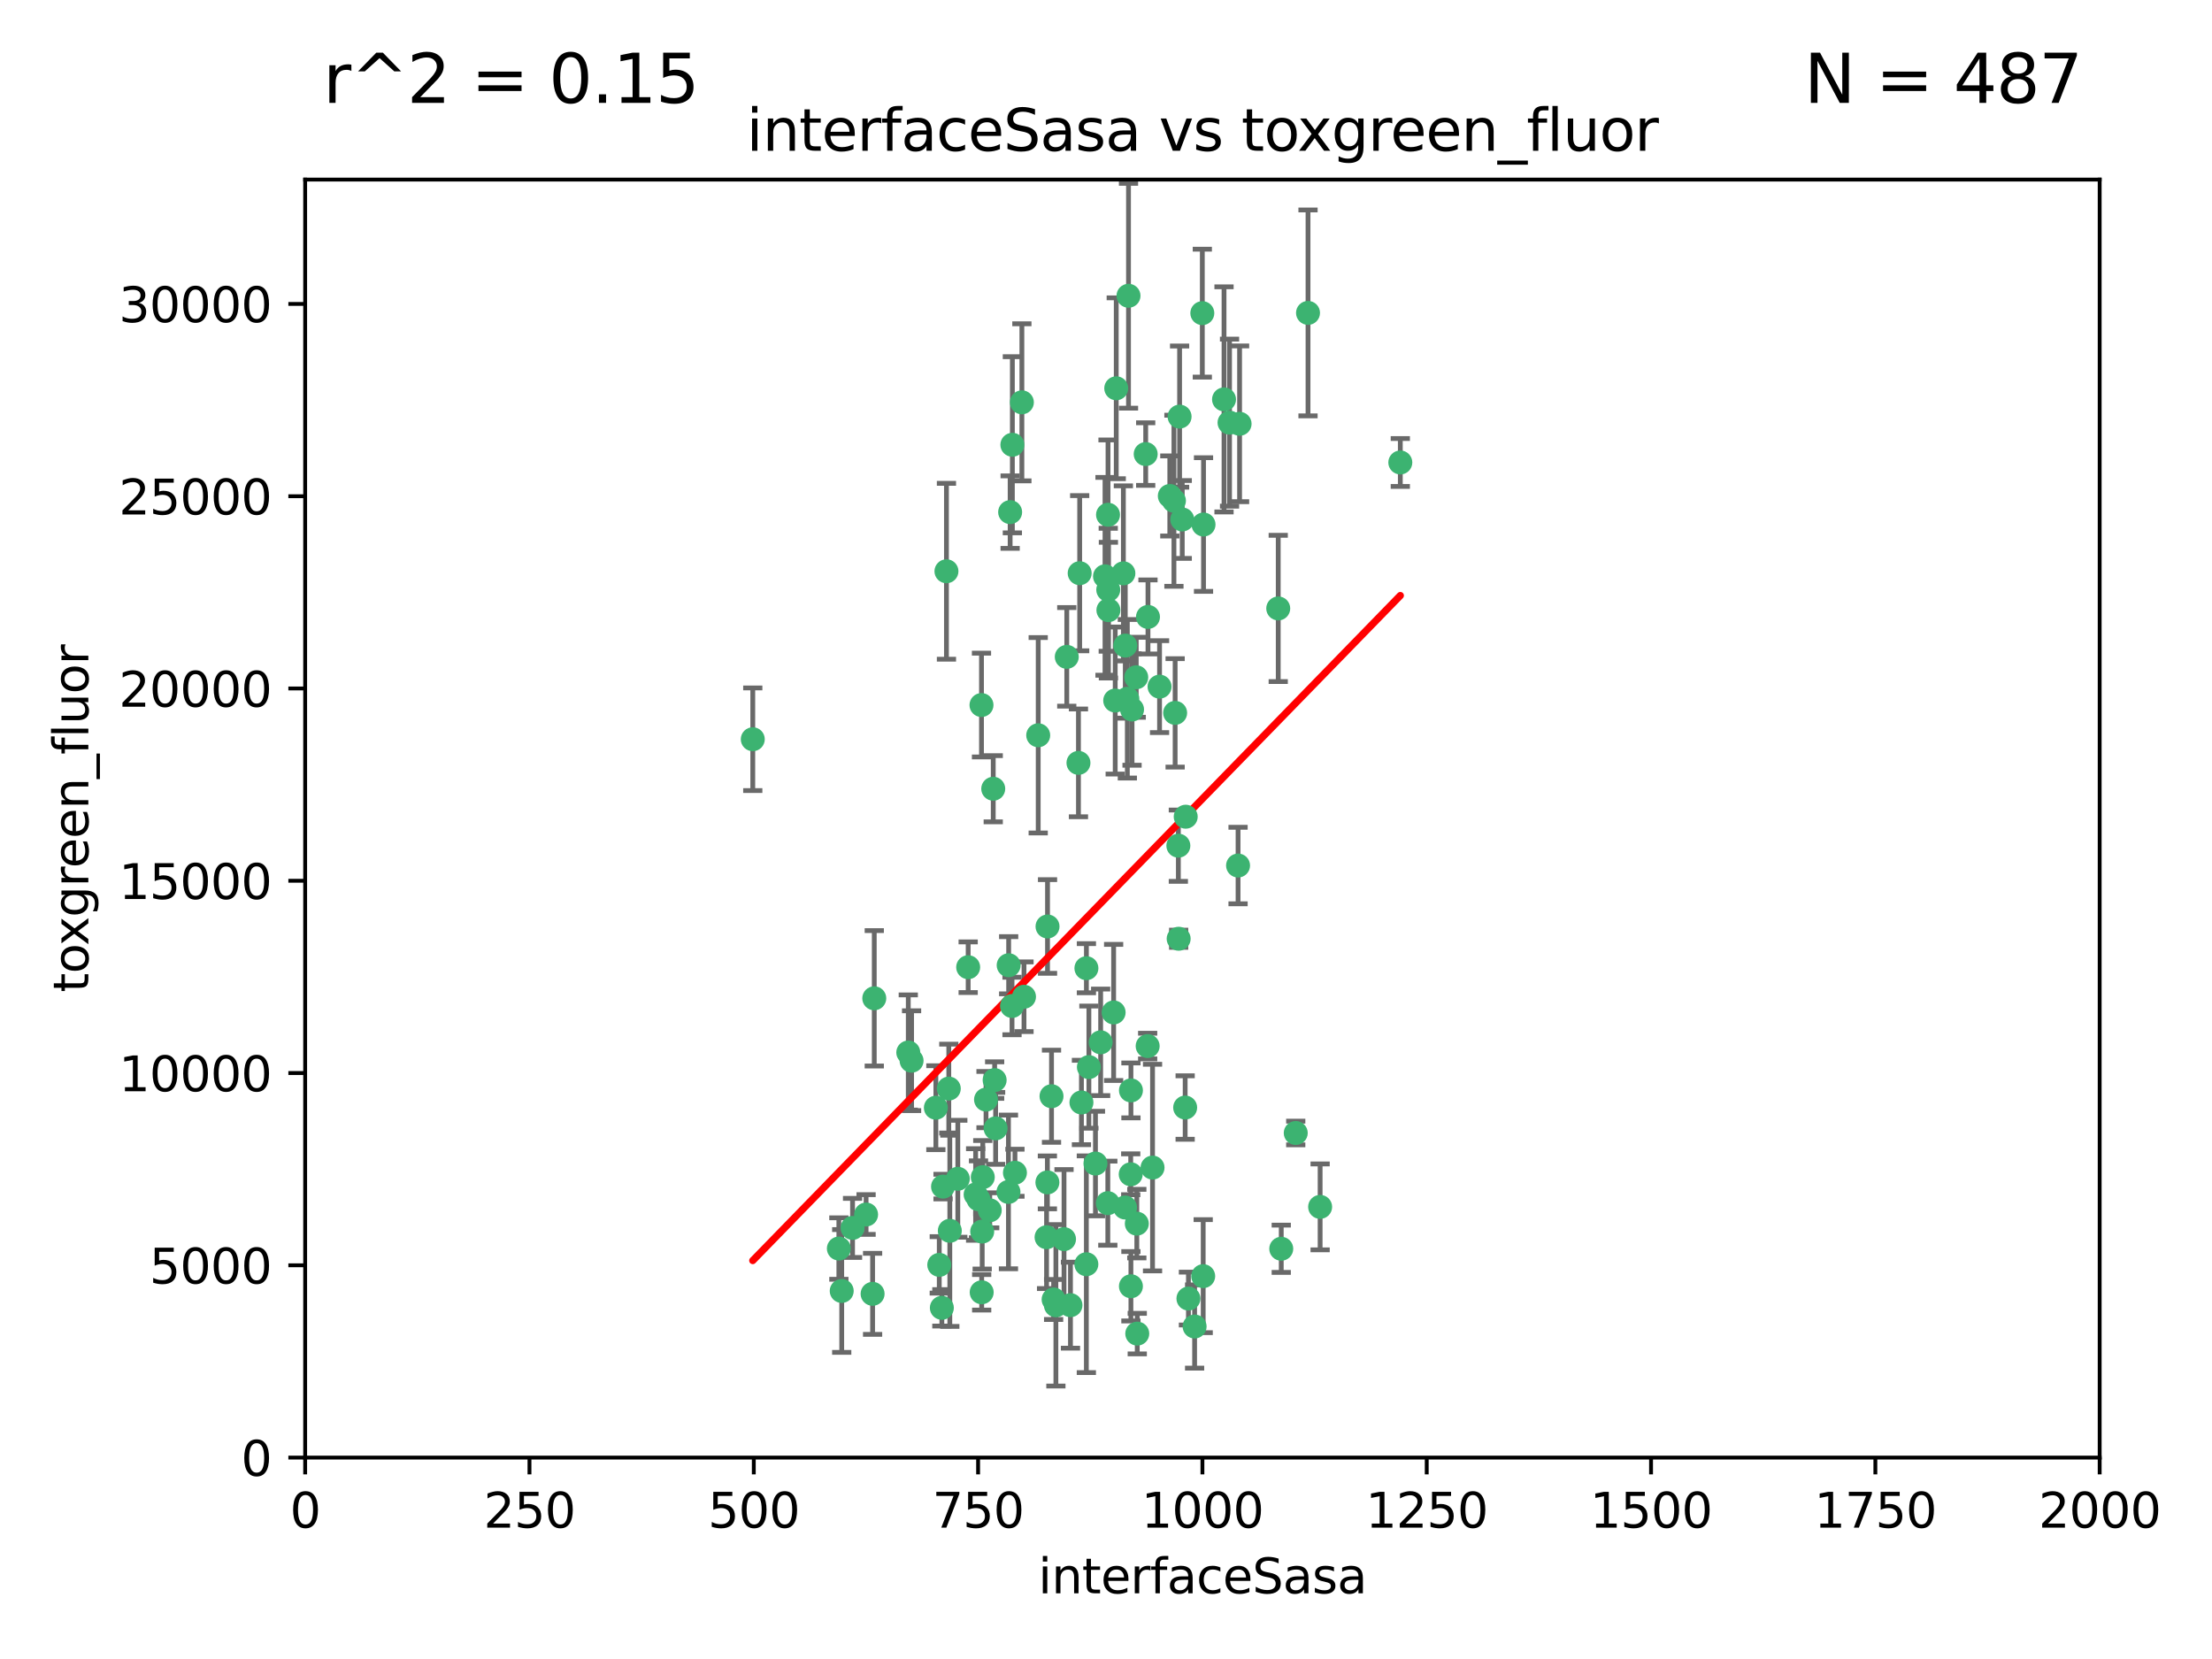 <?xml version="1.0" encoding="utf-8" standalone="no"?>
<!DOCTYPE svg PUBLIC "-//W3C//DTD SVG 1.1//EN"
  "http://www.w3.org/Graphics/SVG/1.1/DTD/svg11.dtd">
<svg xmlns:xlink="http://www.w3.org/1999/xlink" width="460.8pt" height="345.6pt" viewBox="0 0 460.8 345.6" xmlns="http://www.w3.org/2000/svg" version="1.1">
 <defs>
  <style type="text/css">*{stroke-linejoin: round; stroke-linecap: butt}</style>
 </defs>
 <g id="figure_1">
  <g id="patch_1">
   <path d="M 0 345.6 
L 460.8 345.6 
L 460.8 0 
L 0 0 
z
" style="fill: #ffffff"/>
  </g>
  <g id="axes_1">
   <g id="patch_2">
    <path d="M 63.571 303.64 
L 437.4 303.64 
L 437.4 37.411 
L 63.571 37.411 
z
" style="fill: #ffffff"/>
   </g>
   <g id="PathCollection_1">
    <defs>
     <path id="m09e378f96b" d="M 0 1.118 
C 0.297 1.118 0.581 1 0.791 0.791 
C 1 0.581 1.118 0.297 1.118 0 
C 1.118 -0.297 1 -0.581 0.791 -0.791 
C 0.581 -1 0.297 -1.118 0 -1.118 
C -0.297 -1.118 -0.581 -1 -0.791 -0.791 
C -1 -0.581 -1.118 -0.297 -1.118 0 
C -1.118 0.297 -1 0.581 -0.791 0.791 
C -0.581 1 -0.297 1.118 0 1.118 
z
" style="stroke: #3cb371"/>
    </defs>
    <g clip-path="url(#p985029938f)">
     <use xlink:href="#m09e378f96b" x="243.693" y="103.319" style="fill: #3cb371; stroke: #3cb371"/>
     <use xlink:href="#m09e378f96b" x="272.484" y="65.184" style="fill: #3cb371; stroke: #3cb371"/>
     <use xlink:href="#m09e378f96b" x="234.418" y="134.491" style="fill: #3cb371; stroke: #3cb371"/>
     <use xlink:href="#m09e378f96b" x="266.28" y="126.749" style="fill: #3cb371; stroke: #3cb371"/>
     <use xlink:href="#m09e378f96b" x="250.716" y="109.268" style="fill: #3cb371; stroke: #3cb371"/>
     <use xlink:href="#m09e378f96b" x="254.987" y="83.201" style="fill: #3cb371; stroke: #3cb371"/>
     <use xlink:href="#m09e378f96b" x="174.75" y="260.094" style="fill: #3cb371; stroke: #3cb371"/>
     <use xlink:href="#m09e378f96b" x="212.875" y="83.811" style="fill: #3cb371; stroke: #3cb371"/>
     <use xlink:href="#m09e378f96b" x="258.229" y="88.286" style="fill: #3cb371; stroke: #3cb371"/>
     <use xlink:href="#m09e378f96b" x="241.557" y="143.039" style="fill: #3cb371; stroke: #3cb371"/>
     <use xlink:href="#m09e378f96b" x="230.869" y="122.859" style="fill: #3cb371; stroke: #3cb371"/>
     <use xlink:href="#m09e378f96b" x="230.194" y="120.054" style="fill: #3cb371; stroke: #3cb371"/>
     <use xlink:href="#m09e378f96b" x="246.284" y="108.214" style="fill: #3cb371; stroke: #3cb371"/>
     <use xlink:href="#m09e378f96b" x="244.553" y="104.315" style="fill: #3cb371; stroke: #3cb371"/>
     <use xlink:href="#m09e378f96b" x="229.286" y="217.134" style="fill: #3cb371; stroke: #3cb371"/>
     <use xlink:href="#m09e378f96b" x="235.088" y="61.614" style="fill: #3cb371; stroke: #3cb371"/>
     <use xlink:href="#m09e378f96b" x="232.318" y="145.935" style="fill: #3cb371; stroke: #3cb371"/>
     <use xlink:href="#m09e378f96b" x="256.134" y="88.045" style="fill: #3cb371; stroke: #3cb371"/>
     <use xlink:href="#m09e378f96b" x="232.534" y="80.887" style="fill: #3cb371; stroke: #3cb371"/>
     <use xlink:href="#m09e378f96b" x="234.02" y="119.44" style="fill: #3cb371; stroke: #3cb371"/>
     <use xlink:href="#m09e378f96b" x="238.669" y="94.593" style="fill: #3cb371; stroke: #3cb371"/>
     <use xlink:href="#m09e378f96b" x="210.43" y="106.684" style="fill: #3cb371; stroke: #3cb371"/>
     <use xlink:href="#m09e378f96b" x="226.319" y="201.695" style="fill: #3cb371; stroke: #3cb371"/>
     <use xlink:href="#m09e378f96b" x="245.731" y="86.787" style="fill: #3cb371; stroke: #3cb371"/>
     <use xlink:href="#m09e378f96b" x="266.908" y="260.14" style="fill: #3cb371; stroke: #3cb371"/>
     <use xlink:href="#m09e378f96b" x="269.927" y="236.024" style="fill: #3cb371; stroke: #3cb371"/>
     <use xlink:href="#m09e378f96b" x="240.095" y="243.228" style="fill: #3cb371; stroke: #3cb371"/>
     <use xlink:href="#m09e378f96b" x="291.711" y="96.341" style="fill: #3cb371; stroke: #3cb371"/>
     <use xlink:href="#m09e378f96b" x="224.916" y="119.409" style="fill: #3cb371; stroke: #3cb371"/>
     <use xlink:href="#m09e378f96b" x="250.465" y="65.233" style="fill: #3cb371; stroke: #3cb371"/>
     <use xlink:href="#m09e378f96b" x="204.462" y="146.874" style="fill: #3cb371; stroke: #3cb371"/>
     <use xlink:href="#m09e378f96b" x="201.688" y="201.487" style="fill: #3cb371; stroke: #3cb371"/>
     <use xlink:href="#m09e378f96b" x="204.731" y="245.224" style="fill: #3cb371; stroke: #3cb371"/>
     <use xlink:href="#m09e378f96b" x="228.204" y="242.388" style="fill: #3cb371; stroke: #3cb371"/>
     <use xlink:href="#m09e378f96b" x="210.123" y="201.077" style="fill: #3cb371; stroke: #3cb371"/>
     <use xlink:href="#m09e378f96b" x="226.837" y="222.299" style="fill: #3cb371; stroke: #3cb371"/>
     <use xlink:href="#m09e378f96b" x="236.82" y="254.906" style="fill: #3cb371; stroke: #3cb371"/>
     <use xlink:href="#m09e378f96b" x="222.228" y="136.835" style="fill: #3cb371; stroke: #3cb371"/>
     <use xlink:href="#m09e378f96b" x="230.822" y="107.234" style="fill: #3cb371; stroke: #3cb371"/>
     <use xlink:href="#m09e378f96b" x="224.662" y="158.921" style="fill: #3cb371; stroke: #3cb371"/>
     <use xlink:href="#m09e378f96b" x="204.503" y="269.209" style="fill: #3cb371; stroke: #3cb371"/>
     <use xlink:href="#m09e378f96b" x="275.007" y="251.417" style="fill: #3cb371; stroke: #3cb371"/>
     <use xlink:href="#m09e378f96b" x="236.699" y="141.091" style="fill: #3cb371; stroke: #3cb371"/>
     <use xlink:href="#m09e378f96b" x="230.901" y="127.107" style="fill: #3cb371; stroke: #3cb371"/>
     <use xlink:href="#m09e378f96b" x="234.375" y="251.547" style="fill: #3cb371; stroke: #3cb371"/>
     <use xlink:href="#m09e378f96b" x="221.654" y="258.133" style="fill: #3cb371; stroke: #3cb371"/>
     <use xlink:href="#m09e378f96b" x="195.666" y="263.497" style="fill: #3cb371; stroke: #3cb371"/>
     <use xlink:href="#m09e378f96b" x="245.473" y="176.169" style="fill: #3cb371; stroke: #3cb371"/>
     <use xlink:href="#m09e378f96b" x="206.91" y="164.309" style="fill: #3cb371; stroke: #3cb371"/>
     <use xlink:href="#m09e378f96b" x="235.596" y="227.152" style="fill: #3cb371; stroke: #3cb371"/>
     <use xlink:href="#m09e378f96b" x="218.219" y="193.002" style="fill: #3cb371; stroke: #3cb371"/>
     <use xlink:href="#m09e378f96b" x="247.573" y="270.514" style="fill: #3cb371; stroke: #3cb371"/>
     <use xlink:href="#m09e378f96b" x="230.779" y="250.642" style="fill: #3cb371; stroke: #3cb371"/>
     <use xlink:href="#m09e378f96b" x="210.08" y="248.301" style="fill: #3cb371; stroke: #3cb371"/>
     <use xlink:href="#m09e378f96b" x="235.59" y="267.951" style="fill: #3cb371; stroke: #3cb371"/>
     <use xlink:href="#m09e378f96b" x="239.146" y="128.518" style="fill: #3cb371; stroke: #3cb371"/>
     <use xlink:href="#m09e378f96b" x="236.912" y="277.818" style="fill: #3cb371; stroke: #3cb371"/>
     <use xlink:href="#m09e378f96b" x="203.841" y="249.837" style="fill: #3cb371; stroke: #3cb371"/>
     <use xlink:href="#m09e378f96b" x="219.488" y="270.703" style="fill: #3cb371; stroke: #3cb371"/>
     <use xlink:href="#m09e378f96b" x="196.206" y="272.443" style="fill: #3cb371; stroke: #3cb371"/>
     <use xlink:href="#m09e378f96b" x="189.211" y="219.251" style="fill: #3cb371; stroke: #3cb371"/>
     <use xlink:href="#m09e378f96b" x="226.308" y="263.364" style="fill: #3cb371; stroke: #3cb371"/>
     <use xlink:href="#m09e378f96b" x="244.803" y="148.507" style="fill: #3cb371; stroke: #3cb371"/>
     <use xlink:href="#m09e378f96b" x="203.241" y="248.836" style="fill: #3cb371; stroke: #3cb371"/>
     <use xlink:href="#m09e378f96b" x="216.278" y="153.171" style="fill: #3cb371; stroke: #3cb371"/>
     <use xlink:href="#m09e378f96b" x="219.05" y="228.365" style="fill: #3cb371; stroke: #3cb371"/>
     <use xlink:href="#m09e378f96b" x="245.536" y="195.558" style="fill: #3cb371; stroke: #3cb371"/>
     <use xlink:href="#m09e378f96b" x="206.181" y="252.131" style="fill: #3cb371; stroke: #3cb371"/>
     <use xlink:href="#m09e378f96b" x="239.078" y="217.914" style="fill: #3cb371; stroke: #3cb371"/>
     <use xlink:href="#m09e378f96b" x="248.859" y="276.333" style="fill: #3cb371; stroke: #3cb371"/>
     <use xlink:href="#m09e378f96b" x="231.989" y="210.91" style="fill: #3cb371; stroke: #3cb371"/>
     <use xlink:href="#m09e378f96b" x="250.648" y="265.846" style="fill: #3cb371; stroke: #3cb371"/>
     <use xlink:href="#m09e378f96b" x="213.318" y="207.64" style="fill: #3cb371; stroke: #3cb371"/>
     <use xlink:href="#m09e378f96b" x="235.826" y="147.801" style="fill: #3cb371; stroke: #3cb371"/>
     <use xlink:href="#m09e378f96b" x="246.891" y="230.72" style="fill: #3cb371; stroke: #3cb371"/>
     <use xlink:href="#m09e378f96b" x="204.611" y="256.552" style="fill: #3cb371; stroke: #3cb371"/>
     <use xlink:href="#m09e378f96b" x="196.452" y="247.192" style="fill: #3cb371; stroke: #3cb371"/>
     <use xlink:href="#m09e378f96b" x="257.91" y="180.307" style="fill: #3cb371; stroke: #3cb371"/>
     <use xlink:href="#m09e378f96b" x="194.959" y="230.755" style="fill: #3cb371; stroke: #3cb371"/>
     <use xlink:href="#m09e378f96b" x="218.192" y="246.317" style="fill: #3cb371; stroke: #3cb371"/>
     <use xlink:href="#m09e378f96b" x="247.005" y="170.133" style="fill: #3cb371; stroke: #3cb371"/>
     <use xlink:href="#m09e378f96b" x="219.963" y="271.92" style="fill: #3cb371; stroke: #3cb371"/>
     <use xlink:href="#m09e378f96b" x="177.602" y="255.796" style="fill: #3cb371; stroke: #3cb371"/>
     <use xlink:href="#m09e378f96b" x="189.899" y="220.964" style="fill: #3cb371; stroke: #3cb371"/>
     <use xlink:href="#m09e378f96b" x="175.346" y="268.93" style="fill: #3cb371; stroke: #3cb371"/>
     <use xlink:href="#m09e378f96b" x="210.824" y="209.566" style="fill: #3cb371; stroke: #3cb371"/>
     <use xlink:href="#m09e378f96b" x="180.421" y="253.008" style="fill: #3cb371; stroke: #3cb371"/>
     <use xlink:href="#m09e378f96b" x="197.864" y="256.398" style="fill: #3cb371; stroke: #3cb371"/>
     <use xlink:href="#m09e378f96b" x="205.407" y="229.064" style="fill: #3cb371; stroke: #3cb371"/>
     <use xlink:href="#m09e378f96b" x="234.846" y="145.567" style="fill: #3cb371; stroke: #3cb371"/>
     <use xlink:href="#m09e378f96b" x="210.895" y="92.655" style="fill: #3cb371; stroke: #3cb371"/>
     <use xlink:href="#m09e378f96b" x="223" y="271.892" style="fill: #3cb371; stroke: #3cb371"/>
     <use xlink:href="#m09e378f96b" x="197.163" y="119.004" style="fill: #3cb371; stroke: #3cb371"/>
     <use xlink:href="#m09e378f96b" x="225.284" y="229.667" style="fill: #3cb371; stroke: #3cb371"/>
     <use xlink:href="#m09e378f96b" x="218.019" y="257.738" style="fill: #3cb371; stroke: #3cb371"/>
     <use xlink:href="#m09e378f96b" x="211.432" y="244.305" style="fill: #3cb371; stroke: #3cb371"/>
     <use xlink:href="#m09e378f96b" x="199.529" y="245.561" style="fill: #3cb371; stroke: #3cb371"/>
     <use xlink:href="#m09e378f96b" x="235.549" y="244.625" style="fill: #3cb371; stroke: #3cb371"/>
     <use xlink:href="#m09e378f96b" x="197.651" y="226.772" style="fill: #3cb371; stroke: #3cb371"/>
     <use xlink:href="#m09e378f96b" x="207.406" y="235.058" style="fill: #3cb371; stroke: #3cb371"/>
     <use xlink:href="#m09e378f96b" x="181.778" y="269.529" style="fill: #3cb371; stroke: #3cb371"/>
     <use xlink:href="#m09e378f96b" x="207.202" y="225.004" style="fill: #3cb371; stroke: #3cb371"/>
     <use xlink:href="#m09e378f96b" x="156.817" y="153.996" style="fill: #3cb371; stroke: #3cb371"/>
     <use xlink:href="#m09e378f96b" x="182.127" y="207.963" style="fill: #3cb371; stroke: #3cb371"/>
    </g>
   </g>
   <g id="matplotlib.axis_1">
    <g id="xtick_1">
     <g id="line2d_1">
      <defs>
       <path id="mfff5710f02" d="M 0 0 
L 0 3.5 
" style="stroke: #000000; stroke-width: 0.8"/>
      </defs>
      <g>
       <use xlink:href="#mfff5710f02" x="63.571" y="303.64" style="stroke: #000000; stroke-width: 0.8"/>
      </g>
     </g>
     <g id="text_1">
      <!-- 0 -->
      <g transform="translate(60.39 318.238)scale(0.1 -0.1)">
       <defs>
        <path id="DejaVuSans-30" d="M 2034 4250 
Q 1547 4250 1301 3770 
Q 1056 3291 1056 2328 
Q 1056 1369 1301 889 
Q 1547 409 2034 409 
Q 2525 409 2770 889 
Q 3016 1369 3016 2328 
Q 3016 3291 2770 3770 
Q 2525 4250 2034 4250 
z
M 2034 4750 
Q 2819 4750 3233 4129 
Q 3647 3509 3647 2328 
Q 3647 1150 3233 529 
Q 2819 -91 2034 -91 
Q 1250 -91 836 529 
Q 422 1150 422 2328 
Q 422 3509 836 4129 
Q 1250 4750 2034 4750 
z
" transform="scale(0.016)"/>
       </defs>
       <use xlink:href="#DejaVuSans-30"/>
      </g>
     </g>
    </g>
    <g id="xtick_2">
     <g id="line2d_2">
      <g>
       <use xlink:href="#mfff5710f02" x="110.3" y="303.64" style="stroke: #000000; stroke-width: 0.8"/>
      </g>
     </g>
     <g id="text_2">
      <!-- 250 -->
      <g transform="translate(100.756 318.238)scale(0.1 -0.1)">
       <defs>
        <path id="DejaVuSans-32" d="M 1228 531 
L 3431 531 
L 3431 0 
L 469 0 
L 469 531 
Q 828 903 1448 1529 
Q 2069 2156 2228 2338 
Q 2531 2678 2651 2914 
Q 2772 3150 2772 3378 
Q 2772 3750 2511 3984 
Q 2250 4219 1831 4219 
Q 1534 4219 1204 4116 
Q 875 4013 500 3803 
L 500 4441 
Q 881 4594 1212 4672 
Q 1544 4750 1819 4750 
Q 2544 4750 2975 4387 
Q 3406 4025 3406 3419 
Q 3406 3131 3298 2873 
Q 3191 2616 2906 2266 
Q 2828 2175 2409 1742 
Q 1991 1309 1228 531 
z
" transform="scale(0.016)"/>
        <path id="DejaVuSans-35" d="M 691 4666 
L 3169 4666 
L 3169 4134 
L 1269 4134 
L 1269 2991 
Q 1406 3038 1543 3061 
Q 1681 3084 1819 3084 
Q 2600 3084 3056 2656 
Q 3513 2228 3513 1497 
Q 3513 744 3044 326 
Q 2575 -91 1722 -91 
Q 1428 -91 1123 -41 
Q 819 9 494 109 
L 494 744 
Q 775 591 1075 516 
Q 1375 441 1709 441 
Q 2250 441 2565 725 
Q 2881 1009 2881 1497 
Q 2881 1984 2565 2268 
Q 2250 2553 1709 2553 
Q 1456 2553 1204 2497 
Q 953 2441 691 2322 
L 691 4666 
z
" transform="scale(0.016)"/>
       </defs>
       <use xlink:href="#DejaVuSans-32"/>
       <use xlink:href="#DejaVuSans-35" x="63.623"/>
       <use xlink:href="#DejaVuSans-30" x="127.246"/>
      </g>
     </g>
    </g>
    <g id="xtick_3">
     <g id="line2d_3">
      <g>
       <use xlink:href="#mfff5710f02" x="157.028" y="303.64" style="stroke: #000000; stroke-width: 0.8"/>
      </g>
     </g>
     <g id="text_3">
      <!-- 500 -->
      <g transform="translate(147.485 318.238)scale(0.1 -0.1)">
       <use xlink:href="#DejaVuSans-35"/>
       <use xlink:href="#DejaVuSans-30" x="63.623"/>
       <use xlink:href="#DejaVuSans-30" x="127.246"/>
      </g>
     </g>
    </g>
    <g id="xtick_4">
     <g id="line2d_4">
      <g>
       <use xlink:href="#mfff5710f02" x="203.757" y="303.64" style="stroke: #000000; stroke-width: 0.8"/>
      </g>
     </g>
     <g id="text_4">
      <!-- 750 -->
      <g transform="translate(194.213 318.238)scale(0.1 -0.1)">
       <defs>
        <path id="DejaVuSans-37" d="M 525 4666 
L 3525 4666 
L 3525 4397 
L 1831 0 
L 1172 0 
L 2766 4134 
L 525 4134 
L 525 4666 
z
" transform="scale(0.016)"/>
       </defs>
       <use xlink:href="#DejaVuSans-37"/>
       <use xlink:href="#DejaVuSans-35" x="63.623"/>
       <use xlink:href="#DejaVuSans-30" x="127.246"/>
      </g>
     </g>
    </g>
    <g id="xtick_5">
     <g id="line2d_5">
      <g>
       <use xlink:href="#mfff5710f02" x="250.486" y="303.64" style="stroke: #000000; stroke-width: 0.8"/>
      </g>
     </g>
     <g id="text_5">
      <!-- 1000 -->
      <g transform="translate(237.761 318.238)scale(0.1 -0.1)">
       <defs>
        <path id="DejaVuSans-31" d="M 794 531 
L 1825 531 
L 1825 4091 
L 703 3866 
L 703 4441 
L 1819 4666 
L 2450 4666 
L 2450 531 
L 3481 531 
L 3481 0 
L 794 0 
L 794 531 
z
" transform="scale(0.016)"/>
       </defs>
       <use xlink:href="#DejaVuSans-31"/>
       <use xlink:href="#DejaVuSans-30" x="63.623"/>
       <use xlink:href="#DejaVuSans-30" x="127.246"/>
       <use xlink:href="#DejaVuSans-30" x="190.869"/>
      </g>
     </g>
    </g>
    <g id="xtick_6">
     <g id="line2d_6">
      <g>
       <use xlink:href="#mfff5710f02" x="297.214" y="303.64" style="stroke: #000000; stroke-width: 0.8"/>
      </g>
     </g>
     <g id="text_6">
      <!-- 1250 -->
      <g transform="translate(284.489 318.238)scale(0.1 -0.1)">
       <use xlink:href="#DejaVuSans-31"/>
       <use xlink:href="#DejaVuSans-32" x="63.623"/>
       <use xlink:href="#DejaVuSans-35" x="127.246"/>
       <use xlink:href="#DejaVuSans-30" x="190.869"/>
      </g>
     </g>
    </g>
    <g id="xtick_7">
     <g id="line2d_7">
      <g>
       <use xlink:href="#mfff5710f02" x="343.943" y="303.64" style="stroke: #000000; stroke-width: 0.8"/>
      </g>
     </g>
     <g id="text_7">
      <!-- 1500 -->
      <g transform="translate(331.218 318.238)scale(0.1 -0.1)">
       <use xlink:href="#DejaVuSans-31"/>
       <use xlink:href="#DejaVuSans-35" x="63.623"/>
       <use xlink:href="#DejaVuSans-30" x="127.246"/>
       <use xlink:href="#DejaVuSans-30" x="190.869"/>
      </g>
     </g>
    </g>
    <g id="xtick_8">
     <g id="line2d_8">
      <g>
       <use xlink:href="#mfff5710f02" x="390.671" y="303.64" style="stroke: #000000; stroke-width: 0.8"/>
      </g>
     </g>
     <g id="text_8">
      <!-- 1750 -->
      <g transform="translate(377.946 318.238)scale(0.1 -0.1)">
       <use xlink:href="#DejaVuSans-31"/>
       <use xlink:href="#DejaVuSans-37" x="63.623"/>
       <use xlink:href="#DejaVuSans-35" x="127.246"/>
       <use xlink:href="#DejaVuSans-30" x="190.869"/>
      </g>
     </g>
    </g>
    <g id="xtick_9">
     <g id="line2d_9">
      <g>
       <use xlink:href="#mfff5710f02" x="437.4" y="303.64" style="stroke: #000000; stroke-width: 0.8"/>
      </g>
     </g>
     <g id="text_9">
      <!-- 2000 -->
      <g transform="translate(424.675 318.238)scale(0.1 -0.1)">
       <use xlink:href="#DejaVuSans-32"/>
       <use xlink:href="#DejaVuSans-30" x="63.623"/>
       <use xlink:href="#DejaVuSans-30" x="127.246"/>
       <use xlink:href="#DejaVuSans-30" x="190.869"/>
      </g>
     </g>
    </g>
    <g id="text_10">
     <!-- interfaceSasa -->
     <g transform="translate(216.279 331.917)scale(0.1 -0.1)">
      <defs>
       <path id="DejaVuSans-69" d="M 603 3500 
L 1178 3500 
L 1178 0 
L 603 0 
L 603 3500 
z
M 603 4863 
L 1178 4863 
L 1178 4134 
L 603 4134 
L 603 4863 
z
" transform="scale(0.016)"/>
       <path id="DejaVuSans-6e" d="M 3513 2113 
L 3513 0 
L 2938 0 
L 2938 2094 
Q 2938 2591 2744 2837 
Q 2550 3084 2163 3084 
Q 1697 3084 1428 2787 
Q 1159 2491 1159 1978 
L 1159 0 
L 581 0 
L 581 3500 
L 1159 3500 
L 1159 2956 
Q 1366 3272 1645 3428 
Q 1925 3584 2291 3584 
Q 2894 3584 3203 3211 
Q 3513 2838 3513 2113 
z
" transform="scale(0.016)"/>
       <path id="DejaVuSans-74" d="M 1172 4494 
L 1172 3500 
L 2356 3500 
L 2356 3053 
L 1172 3053 
L 1172 1153 
Q 1172 725 1289 603 
Q 1406 481 1766 481 
L 2356 481 
L 2356 0 
L 1766 0 
Q 1100 0 847 248 
Q 594 497 594 1153 
L 594 3053 
L 172 3053 
L 172 3500 
L 594 3500 
L 594 4494 
L 1172 4494 
z
" transform="scale(0.016)"/>
       <path id="DejaVuSans-65" d="M 3597 1894 
L 3597 1613 
L 953 1613 
Q 991 1019 1311 708 
Q 1631 397 2203 397 
Q 2534 397 2845 478 
Q 3156 559 3463 722 
L 3463 178 
Q 3153 47 2828 -22 
Q 2503 -91 2169 -91 
Q 1331 -91 842 396 
Q 353 884 353 1716 
Q 353 2575 817 3079 
Q 1281 3584 2069 3584 
Q 2775 3584 3186 3129 
Q 3597 2675 3597 1894 
z
M 3022 2063 
Q 3016 2534 2758 2815 
Q 2500 3097 2075 3097 
Q 1594 3097 1305 2825 
Q 1016 2553 972 2059 
L 3022 2063 
z
" transform="scale(0.016)"/>
       <path id="DejaVuSans-72" d="M 2631 2963 
Q 2534 3019 2420 3045 
Q 2306 3072 2169 3072 
Q 1681 3072 1420 2755 
Q 1159 2438 1159 1844 
L 1159 0 
L 581 0 
L 581 3500 
L 1159 3500 
L 1159 2956 
Q 1341 3275 1631 3429 
Q 1922 3584 2338 3584 
Q 2397 3584 2469 3576 
Q 2541 3569 2628 3553 
L 2631 2963 
z
" transform="scale(0.016)"/>
       <path id="DejaVuSans-66" d="M 2375 4863 
L 2375 4384 
L 1825 4384 
Q 1516 4384 1395 4259 
Q 1275 4134 1275 3809 
L 1275 3500 
L 2222 3500 
L 2222 3053 
L 1275 3053 
L 1275 0 
L 697 0 
L 697 3053 
L 147 3053 
L 147 3500 
L 697 3500 
L 697 3744 
Q 697 4328 969 4595 
Q 1241 4863 1831 4863 
L 2375 4863 
z
" transform="scale(0.016)"/>
       <path id="DejaVuSans-61" d="M 2194 1759 
Q 1497 1759 1228 1600 
Q 959 1441 959 1056 
Q 959 750 1161 570 
Q 1363 391 1709 391 
Q 2188 391 2477 730 
Q 2766 1069 2766 1631 
L 2766 1759 
L 2194 1759 
z
M 3341 1997 
L 3341 0 
L 2766 0 
L 2766 531 
Q 2569 213 2275 61 
Q 1981 -91 1556 -91 
Q 1019 -91 701 211 
Q 384 513 384 1019 
Q 384 1609 779 1909 
Q 1175 2209 1959 2209 
L 2766 2209 
L 2766 2266 
Q 2766 2663 2505 2880 
Q 2244 3097 1772 3097 
Q 1472 3097 1187 3025 
Q 903 2953 641 2809 
L 641 3341 
Q 956 3463 1253 3523 
Q 1550 3584 1831 3584 
Q 2591 3584 2966 3190 
Q 3341 2797 3341 1997 
z
" transform="scale(0.016)"/>
       <path id="DejaVuSans-63" d="M 3122 3366 
L 3122 2828 
Q 2878 2963 2633 3030 
Q 2388 3097 2138 3097 
Q 1578 3097 1268 2742 
Q 959 2388 959 1747 
Q 959 1106 1268 751 
Q 1578 397 2138 397 
Q 2388 397 2633 464 
Q 2878 531 3122 666 
L 3122 134 
Q 2881 22 2623 -34 
Q 2366 -91 2075 -91 
Q 1284 -91 818 406 
Q 353 903 353 1747 
Q 353 2603 823 3093 
Q 1294 3584 2113 3584 
Q 2378 3584 2631 3529 
Q 2884 3475 3122 3366 
z
" transform="scale(0.016)"/>
       <path id="DejaVuSans-53" d="M 3425 4513 
L 3425 3897 
Q 3066 4069 2747 4153 
Q 2428 4238 2131 4238 
Q 1616 4238 1336 4038 
Q 1056 3838 1056 3469 
Q 1056 3159 1242 3001 
Q 1428 2844 1947 2747 
L 2328 2669 
Q 3034 2534 3370 2195 
Q 3706 1856 3706 1288 
Q 3706 609 3251 259 
Q 2797 -91 1919 -91 
Q 1588 -91 1214 -16 
Q 841 59 441 206 
L 441 856 
Q 825 641 1194 531 
Q 1563 422 1919 422 
Q 2459 422 2753 634 
Q 3047 847 3047 1241 
Q 3047 1584 2836 1778 
Q 2625 1972 2144 2069 
L 1759 2144 
Q 1053 2284 737 2584 
Q 422 2884 422 3419 
Q 422 4038 858 4394 
Q 1294 4750 2059 4750 
Q 2388 4750 2728 4690 
Q 3069 4631 3425 4513 
z
" transform="scale(0.016)"/>
       <path id="DejaVuSans-73" d="M 2834 3397 
L 2834 2853 
Q 2591 2978 2328 3040 
Q 2066 3103 1784 3103 
Q 1356 3103 1142 2972 
Q 928 2841 928 2578 
Q 928 2378 1081 2264 
Q 1234 2150 1697 2047 
L 1894 2003 
Q 2506 1872 2764 1633 
Q 3022 1394 3022 966 
Q 3022 478 2636 193 
Q 2250 -91 1575 -91 
Q 1294 -91 989 -36 
Q 684 19 347 128 
L 347 722 
Q 666 556 975 473 
Q 1284 391 1588 391 
Q 1994 391 2212 530 
Q 2431 669 2431 922 
Q 2431 1156 2273 1281 
Q 2116 1406 1581 1522 
L 1381 1569 
Q 847 1681 609 1914 
Q 372 2147 372 2553 
Q 372 3047 722 3315 
Q 1072 3584 1716 3584 
Q 2034 3584 2315 3537 
Q 2597 3491 2834 3397 
z
" transform="scale(0.016)"/>
      </defs>
      <use xlink:href="#DejaVuSans-69"/>
      <use xlink:href="#DejaVuSans-6e" x="27.783"/>
      <use xlink:href="#DejaVuSans-74" x="91.162"/>
      <use xlink:href="#DejaVuSans-65" x="130.371"/>
      <use xlink:href="#DejaVuSans-72" x="191.895"/>
      <use xlink:href="#DejaVuSans-66" x="233.008"/>
      <use xlink:href="#DejaVuSans-61" x="268.213"/>
      <use xlink:href="#DejaVuSans-63" x="329.492"/>
      <use xlink:href="#DejaVuSans-65" x="384.473"/>
      <use xlink:href="#DejaVuSans-53" x="445.996"/>
      <use xlink:href="#DejaVuSans-61" x="509.473"/>
      <use xlink:href="#DejaVuSans-73" x="570.752"/>
      <use xlink:href="#DejaVuSans-61" x="622.852"/>
     </g>
    </g>
   </g>
   <g id="matplotlib.axis_2">
    <g id="ytick_1">
     <g id="line2d_10">
      <defs>
       <path id="m07c26f320e" d="M 0 0 
L -3.5 0 
" style="stroke: #000000; stroke-width: 0.8"/>
      </defs>
      <g>
       <use xlink:href="#m07c26f320e" x="63.571" y="303.64" style="stroke: #000000; stroke-width: 0.8"/>
      </g>
     </g>
     <g id="text_11">
      <!-- 0 -->
      <g transform="translate(50.209 307.439)scale(0.1 -0.1)">
       <use xlink:href="#DejaVuSans-30"/>
      </g>
     </g>
    </g>
    <g id="ytick_2">
     <g id="line2d_11">
      <g>
       <use xlink:href="#m07c26f320e" x="63.571" y="263.586" style="stroke: #000000; stroke-width: 0.8"/>
      </g>
     </g>
     <g id="text_12">
      <!-- 5000 -->
      <g transform="translate(31.121 267.385)scale(0.1 -0.1)">
       <use xlink:href="#DejaVuSans-35"/>
       <use xlink:href="#DejaVuSans-30" x="63.623"/>
       <use xlink:href="#DejaVuSans-30" x="127.246"/>
       <use xlink:href="#DejaVuSans-30" x="190.869"/>
      </g>
     </g>
    </g>
    <g id="ytick_3">
     <g id="line2d_12">
      <g>
       <use xlink:href="#m07c26f320e" x="63.571" y="223.532" style="stroke: #000000; stroke-width: 0.8"/>
      </g>
     </g>
     <g id="text_13">
      <!-- 10000 -->
      <g transform="translate(24.759 227.331)scale(0.1 -0.1)">
       <use xlink:href="#DejaVuSans-31"/>
       <use xlink:href="#DejaVuSans-30" x="63.623"/>
       <use xlink:href="#DejaVuSans-30" x="127.246"/>
       <use xlink:href="#DejaVuSans-30" x="190.869"/>
       <use xlink:href="#DejaVuSans-30" x="254.492"/>
      </g>
     </g>
    </g>
    <g id="ytick_4">
     <g id="line2d_13">
      <g>
       <use xlink:href="#m07c26f320e" x="63.571" y="183.478" style="stroke: #000000; stroke-width: 0.8"/>
      </g>
     </g>
     <g id="text_14">
      <!-- 15000 -->
      <g transform="translate(24.759 187.278)scale(0.1 -0.1)">
       <use xlink:href="#DejaVuSans-31"/>
       <use xlink:href="#DejaVuSans-35" x="63.623"/>
       <use xlink:href="#DejaVuSans-30" x="127.246"/>
       <use xlink:href="#DejaVuSans-30" x="190.869"/>
       <use xlink:href="#DejaVuSans-30" x="254.492"/>
      </g>
     </g>
    </g>
    <g id="ytick_5">
     <g id="line2d_14">
      <g>
       <use xlink:href="#m07c26f320e" x="63.571" y="143.424" style="stroke: #000000; stroke-width: 0.8"/>
      </g>
     </g>
     <g id="text_15">
      <!-- 20000 -->
      <g transform="translate(24.759 147.224)scale(0.1 -0.1)">
       <use xlink:href="#DejaVuSans-32"/>
       <use xlink:href="#DejaVuSans-30" x="63.623"/>
       <use xlink:href="#DejaVuSans-30" x="127.246"/>
       <use xlink:href="#DejaVuSans-30" x="190.869"/>
       <use xlink:href="#DejaVuSans-30" x="254.492"/>
      </g>
     </g>
    </g>
    <g id="ytick_6">
     <g id="line2d_15">
      <g>
       <use xlink:href="#m07c26f320e" x="63.571" y="103.371" style="stroke: #000000; stroke-width: 0.8"/>
      </g>
     </g>
     <g id="text_16">
      <!-- 25000 -->
      <g transform="translate(24.759 107.17)scale(0.1 -0.1)">
       <use xlink:href="#DejaVuSans-32"/>
       <use xlink:href="#DejaVuSans-35" x="63.623"/>
       <use xlink:href="#DejaVuSans-30" x="127.246"/>
       <use xlink:href="#DejaVuSans-30" x="190.869"/>
       <use xlink:href="#DejaVuSans-30" x="254.492"/>
      </g>
     </g>
    </g>
    <g id="ytick_7">
     <g id="line2d_16">
      <g>
       <use xlink:href="#m07c26f320e" x="63.571" y="63.317" style="stroke: #000000; stroke-width: 0.8"/>
      </g>
     </g>
     <g id="text_17">
      <!-- 30000 -->
      <g transform="translate(24.759 67.116)scale(0.1 -0.1)">
       <defs>
        <path id="DejaVuSans-33" d="M 2597 2516 
Q 3050 2419 3304 2112 
Q 3559 1806 3559 1356 
Q 3559 666 3084 287 
Q 2609 -91 1734 -91 
Q 1441 -91 1130 -33 
Q 819 25 488 141 
L 488 750 
Q 750 597 1062 519 
Q 1375 441 1716 441 
Q 2309 441 2620 675 
Q 2931 909 2931 1356 
Q 2931 1769 2642 2001 
Q 2353 2234 1838 2234 
L 1294 2234 
L 1294 2753 
L 1863 2753 
Q 2328 2753 2575 2939 
Q 2822 3125 2822 3475 
Q 2822 3834 2567 4026 
Q 2313 4219 1838 4219 
Q 1578 4219 1281 4162 
Q 984 4106 628 3988 
L 628 4550 
Q 988 4650 1302 4700 
Q 1616 4750 1894 4750 
Q 2613 4750 3031 4423 
Q 3450 4097 3450 3541 
Q 3450 3153 3228 2886 
Q 3006 2619 2597 2516 
z
" transform="scale(0.016)"/>
       </defs>
       <use xlink:href="#DejaVuSans-33"/>
       <use xlink:href="#DejaVuSans-30" x="63.623"/>
       <use xlink:href="#DejaVuSans-30" x="127.246"/>
       <use xlink:href="#DejaVuSans-30" x="190.869"/>
       <use xlink:href="#DejaVuSans-30" x="254.492"/>
      </g>
     </g>
    </g>
    <g id="text_18">
     <!-- toxgreen_fluor -->
     <g transform="translate(18.401 206.72)rotate(-90)scale(0.1 -0.1)">
      <defs>
       <path id="DejaVuSans-6f" d="M 1959 3097 
Q 1497 3097 1228 2736 
Q 959 2375 959 1747 
Q 959 1119 1226 758 
Q 1494 397 1959 397 
Q 2419 397 2687 759 
Q 2956 1122 2956 1747 
Q 2956 2369 2687 2733 
Q 2419 3097 1959 3097 
z
M 1959 3584 
Q 2709 3584 3137 3096 
Q 3566 2609 3566 1747 
Q 3566 888 3137 398 
Q 2709 -91 1959 -91 
Q 1206 -91 779 398 
Q 353 888 353 1747 
Q 353 2609 779 3096 
Q 1206 3584 1959 3584 
z
" transform="scale(0.016)"/>
       <path id="DejaVuSans-78" d="M 3513 3500 
L 2247 1797 
L 3578 0 
L 2900 0 
L 1881 1375 
L 863 0 
L 184 0 
L 1544 1831 
L 300 3500 
L 978 3500 
L 1906 2253 
L 2834 3500 
L 3513 3500 
z
" transform="scale(0.016)"/>
       <path id="DejaVuSans-67" d="M 2906 1791 
Q 2906 2416 2648 2759 
Q 2391 3103 1925 3103 
Q 1463 3103 1205 2759 
Q 947 2416 947 1791 
Q 947 1169 1205 825 
Q 1463 481 1925 481 
Q 2391 481 2648 825 
Q 2906 1169 2906 1791 
z
M 3481 434 
Q 3481 -459 3084 -895 
Q 2688 -1331 1869 -1331 
Q 1566 -1331 1297 -1286 
Q 1028 -1241 775 -1147 
L 775 -588 
Q 1028 -725 1275 -790 
Q 1522 -856 1778 -856 
Q 2344 -856 2625 -561 
Q 2906 -266 2906 331 
L 2906 616 
Q 2728 306 2450 153 
Q 2172 0 1784 0 
Q 1141 0 747 490 
Q 353 981 353 1791 
Q 353 2603 747 3093 
Q 1141 3584 1784 3584 
Q 2172 3584 2450 3431 
Q 2728 3278 2906 2969 
L 2906 3500 
L 3481 3500 
L 3481 434 
z
" transform="scale(0.016)"/>
       <path id="DejaVuSans-5f" d="M 3263 -1063 
L 3263 -1509 
L -63 -1509 
L -63 -1063 
L 3263 -1063 
z
" transform="scale(0.016)"/>
       <path id="DejaVuSans-6c" d="M 603 4863 
L 1178 4863 
L 1178 0 
L 603 0 
L 603 4863 
z
" transform="scale(0.016)"/>
       <path id="DejaVuSans-75" d="M 544 1381 
L 544 3500 
L 1119 3500 
L 1119 1403 
Q 1119 906 1312 657 
Q 1506 409 1894 409 
Q 2359 409 2629 706 
Q 2900 1003 2900 1516 
L 2900 3500 
L 3475 3500 
L 3475 0 
L 2900 0 
L 2900 538 
Q 2691 219 2414 64 
Q 2138 -91 1772 -91 
Q 1169 -91 856 284 
Q 544 659 544 1381 
z
M 1991 3584 
L 1991 3584 
z
" transform="scale(0.016)"/>
      </defs>
      <use xlink:href="#DejaVuSans-74"/>
      <use xlink:href="#DejaVuSans-6f" x="39.209"/>
      <use xlink:href="#DejaVuSans-78" x="97.266"/>
      <use xlink:href="#DejaVuSans-67" x="156.445"/>
      <use xlink:href="#DejaVuSans-72" x="219.922"/>
      <use xlink:href="#DejaVuSans-65" x="258.785"/>
      <use xlink:href="#DejaVuSans-65" x="320.309"/>
      <use xlink:href="#DejaVuSans-6e" x="381.832"/>
      <use xlink:href="#DejaVuSans-5f" x="445.211"/>
      <use xlink:href="#DejaVuSans-66" x="495.211"/>
      <use xlink:href="#DejaVuSans-6c" x="530.416"/>
      <use xlink:href="#DejaVuSans-75" x="558.199"/>
      <use xlink:href="#DejaVuSans-6f" x="621.578"/>
      <use xlink:href="#DejaVuSans-72" x="682.76"/>
     </g>
    </g>
   </g>
   <g id="LineCollection_1">
    <path d="M 243.693 111.662 
L 243.693 94.976 
" clip-path="url(#p985029938f)" style="fill: none; stroke: #696969"/>
    <path d="M 272.484 86.629 
L 272.484 43.739 
" clip-path="url(#p985029938f)" style="fill: none; stroke: #696969"/>
    <path d="M 234.418 149.606 
L 234.418 119.375 
" clip-path="url(#p985029938f)" style="fill: none; stroke: #696969"/>
    <path d="M 266.28 141.983 
L 266.28 111.515 
" clip-path="url(#p985029938f)" style="fill: none; stroke: #696969"/>
    <path d="M 250.716 123.191 
L 250.716 95.346 
" clip-path="url(#p985029938f)" style="fill: none; stroke: #696969"/>
    <path d="M 254.987 106.648 
L 254.987 59.753 
" clip-path="url(#p985029938f)" style="fill: none; stroke: #696969"/>
    <path d="M 174.75 266.497 
L 174.75 253.692 
" clip-path="url(#p985029938f)" style="fill: none; stroke: #696969"/>
    <path d="M 212.875 100.173 
L 212.875 67.45 
" clip-path="url(#p985029938f)" style="fill: none; stroke: #696969"/>
    <path d="M 258.229 104.51 
L 258.229 72.063 
" clip-path="url(#p985029938f)" style="fill: none; stroke: #696969"/>
    <path d="M 241.557 152.61 
L 241.557 133.468 
" clip-path="url(#p985029938f)" style="fill: none; stroke: #696969"/>
    <path d="M 230.869 135.667 
L 230.869 110.051 
" clip-path="url(#p985029938f)" style="fill: none; stroke: #696969"/>
    <path d="M 230.194 140.659 
L 230.194 99.45 
" clip-path="url(#p985029938f)" style="fill: none; stroke: #696969"/>
    <path d="M 246.284 116.326 
L 246.284 100.101 
" clip-path="url(#p985029938f)" style="fill: none; stroke: #696969"/>
    <path d="M 244.553 122.133 
L 244.553 86.497 
" clip-path="url(#p985029938f)" style="fill: none; stroke: #696969"/>
    <path d="M 229.286 228.233 
L 229.286 206.035 
" clip-path="url(#p985029938f)" style="fill: none; stroke: #696969"/>
    <path d="M 235.088 85.029 
L 235.088 38.199 
" clip-path="url(#p985029938f)" style="fill: none; stroke: #696969"/>
    <path d="M 232.318 161.248 
L 232.318 130.622 
" clip-path="url(#p985029938f)" style="fill: none; stroke: #696969"/>
    <path d="M 256.134 105.444 
L 256.134 70.646 
" clip-path="url(#p985029938f)" style="fill: none; stroke: #696969"/>
    <path d="M 232.534 99.727 
L 232.534 62.047 
" clip-path="url(#p985029938f)" style="fill: none; stroke: #696969"/>
    <path d="M 234.02 137.675 
L 234.02 101.206 
" clip-path="url(#p985029938f)" style="fill: none; stroke: #696969"/>
    <path d="M 238.669 101.108 
L 238.669 88.078 
" clip-path="url(#p985029938f)" style="fill: none; stroke: #696969"/>
    <path d="M 210.43 114.235 
L 210.43 99.134 
" clip-path="url(#p985029938f)" style="fill: none; stroke: #696969"/>
    <path d="M 226.319 206.809 
L 226.319 196.58 
" clip-path="url(#p985029938f)" style="fill: none; stroke: #696969"/>
    <path d="M 245.731 101.495 
L 245.731 72.08 
" clip-path="url(#p985029938f)" style="fill: none; stroke: #696969"/>
    <path d="M 266.908 265.065 
L 266.908 255.214 
" clip-path="url(#p985029938f)" style="fill: none; stroke: #696969"/>
    <path d="M 269.927 238.492 
L 269.927 233.557 
" clip-path="url(#p985029938f)" style="fill: none; stroke: #696969"/>
    <path d="M 240.095 264.748 
L 240.095 221.708 
" clip-path="url(#p985029938f)" style="fill: none; stroke: #696969"/>
    <path d="M 291.711 101.329 
L 291.711 91.353 
" clip-path="url(#p985029938f)" style="fill: none; stroke: #696969"/>
    <path d="M 224.916 135.574 
L 224.916 103.243 
" clip-path="url(#p985029938f)" style="fill: none; stroke: #696969"/>
    <path d="M 250.465 78.556 
L 250.465 51.911 
" clip-path="url(#p985029938f)" style="fill: none; stroke: #696969"/>
    <path d="M 204.462 157.684 
L 204.462 136.065 
" clip-path="url(#p985029938f)" style="fill: none; stroke: #696969"/>
    <path d="M 201.688 206.761 
L 201.688 196.213 
" clip-path="url(#p985029938f)" style="fill: none; stroke: #696969"/>
    <path d="M 204.731 252.857 
L 204.731 237.591 
" clip-path="url(#p985029938f)" style="fill: none; stroke: #696969"/>
    <path d="M 228.204 253.279 
L 228.204 231.496 
" clip-path="url(#p985029938f)" style="fill: none; stroke: #696969"/>
    <path d="M 210.123 207.031 
L 210.123 195.122 
" clip-path="url(#p985029938f)" style="fill: none; stroke: #696969"/>
    <path d="M 226.837 235.023 
L 226.837 209.574 
" clip-path="url(#p985029938f)" style="fill: none; stroke: #696969"/>
    <path d="M 236.82 262.048 
L 236.82 247.764 
" clip-path="url(#p985029938f)" style="fill: none; stroke: #696969"/>
    <path d="M 222.228 147.104 
L 222.228 126.566 
" clip-path="url(#p985029938f)" style="fill: none; stroke: #696969"/>
    <path d="M 230.822 122.819 
L 230.822 91.649 
" clip-path="url(#p985029938f)" style="fill: none; stroke: #696969"/>
    <path d="M 224.662 170.147 
L 224.662 147.694 
" clip-path="url(#p985029938f)" style="fill: none; stroke: #696969"/>
    <path d="M 204.503 272.908 
L 204.503 265.511 
" clip-path="url(#p985029938f)" style="fill: none; stroke: #696969"/>
    <path d="M 275.007 260.365 
L 275.007 242.469 
" clip-path="url(#p985029938f)" style="fill: none; stroke: #696969"/>
    <path d="M 236.699 149.421 
L 236.699 132.76 
" clip-path="url(#p985029938f)" style="fill: none; stroke: #696969"/>
    <path d="M 230.901 141.248 
L 230.901 112.967 
" clip-path="url(#p985029938f)" style="fill: none; stroke: #696969"/>
    <path d="M 234.375 252.228 
L 234.375 250.867 
" clip-path="url(#p985029938f)" style="fill: none; stroke: #696969"/>
    <path d="M 221.654 272.621 
L 221.654 243.644 
" clip-path="url(#p985029938f)" style="fill: none; stroke: #696969"/>
    <path d="M 195.666 269.377 
L 195.666 257.616 
" clip-path="url(#p985029938f)" style="fill: none; stroke: #696969"/>
    <path d="M 245.473 183.597 
L 245.473 168.741 
" clip-path="url(#p985029938f)" style="fill: none; stroke: #696969"/>
    <path d="M 206.91 171.2 
L 206.91 157.418 
" clip-path="url(#p985029938f)" style="fill: none; stroke: #696969"/>
    <path d="M 235.596 232.87 
L 235.596 221.434 
" clip-path="url(#p985029938f)" style="fill: none; stroke: #696969"/>
    <path d="M 218.219 202.754 
L 218.219 183.249 
" clip-path="url(#p985029938f)" style="fill: none; stroke: #696969"/>
    <path d="M 247.573 276.02 
L 247.573 265.008 
" clip-path="url(#p985029938f)" style="fill: none; stroke: #696969"/>
    <path d="M 230.779 259.401 
L 230.779 241.882 
" clip-path="url(#p985029938f)" style="fill: none; stroke: #696969"/>
    <path d="M 210.08 264.31 
L 210.08 232.292 
" clip-path="url(#p985029938f)" style="fill: none; stroke: #696969"/>
    <path d="M 235.59 275.179 
L 235.59 260.723 
" clip-path="url(#p985029938f)" style="fill: none; stroke: #696969"/>
    <path d="M 239.146 136.228 
L 239.146 120.808 
" clip-path="url(#p985029938f)" style="fill: none; stroke: #696969"/>
    <path d="M 236.912 282.042 
L 236.912 273.593 
" clip-path="url(#p985029938f)" style="fill: none; stroke: #696969"/>
    <path d="M 203.841 257.847 
L 203.841 241.828 
" clip-path="url(#p985029938f)" style="fill: none; stroke: #696969"/>
    <path d="M 219.488 274.871 
L 219.488 266.536 
" clip-path="url(#p985029938f)" style="fill: none; stroke: #696969"/>
    <path d="M 196.206 276.237 
L 196.206 268.649 
" clip-path="url(#p985029938f)" style="fill: none; stroke: #696969"/>
    <path d="M 189.211 231.246 
L 189.211 207.255 
" clip-path="url(#p985029938f)" style="fill: none; stroke: #696969"/>
    <path d="M 226.308 285.938 
L 226.308 240.791 
" clip-path="url(#p985029938f)" style="fill: none; stroke: #696969"/>
    <path d="M 244.803 159.798 
L 244.803 137.216 
" clip-path="url(#p985029938f)" style="fill: none; stroke: #696969"/>
    <path d="M 203.241 258.377 
L 203.241 239.295 
" clip-path="url(#p985029938f)" style="fill: none; stroke: #696969"/>
    <path d="M 216.278 173.526 
L 216.278 132.815 
" clip-path="url(#p985029938f)" style="fill: none; stroke: #696969"/>
    <path d="M 219.05 237.963 
L 219.05 218.767 
" clip-path="url(#p985029938f)" style="fill: none; stroke: #696969"/>
    <path d="M 245.536 197.349 
L 245.536 193.767 
" clip-path="url(#p985029938f)" style="fill: none; stroke: #696969"/>
    <path d="M 206.181 255.783 
L 206.181 248.48 
" clip-path="url(#p985029938f)" style="fill: none; stroke: #696969"/>
    <path d="M 239.078 220.584 
L 239.078 215.244 
" clip-path="url(#p985029938f)" style="fill: none; stroke: #696969"/>
    <path d="M 248.859 285.006 
L 248.859 267.659 
" clip-path="url(#p985029938f)" style="fill: none; stroke: #696969"/>
    <path d="M 231.989 225.089 
L 231.989 196.731 
" clip-path="url(#p985029938f)" style="fill: none; stroke: #696969"/>
    <path d="M 250.648 277.617 
L 250.648 254.074 
" clip-path="url(#p985029938f)" style="fill: none; stroke: #696969"/>
    <path d="M 213.318 214.898 
L 213.318 200.382 
" clip-path="url(#p985029938f)" style="fill: none; stroke: #696969"/>
    <path d="M 235.826 159.413 
L 235.826 136.19 
" clip-path="url(#p985029938f)" style="fill: none; stroke: #696969"/>
    <path d="M 246.891 237.332 
L 246.891 224.107 
" clip-path="url(#p985029938f)" style="fill: none; stroke: #696969"/>
    <path d="M 204.611 264.359 
L 204.611 248.745 
" clip-path="url(#p985029938f)" style="fill: none; stroke: #696969"/>
    <path d="M 196.452 249.762 
L 196.452 244.622 
" clip-path="url(#p985029938f)" style="fill: none; stroke: #696969"/>
    <path d="M 257.91 188.277 
L 257.91 172.338 
" clip-path="url(#p985029938f)" style="fill: none; stroke: #696969"/>
    <path d="M 194.959 239.495 
L 194.959 222.014 
" clip-path="url(#p985029938f)" style="fill: none; stroke: #696969"/>
    <path d="M 218.192 251.825 
L 218.192 240.809 
" clip-path="url(#p985029938f)" style="fill: none; stroke: #696969"/>
    <path d="M 247.005 170.88 
L 247.005 169.387 
" clip-path="url(#p985029938f)" style="fill: none; stroke: #696969"/>
    <path d="M 219.963 288.737 
L 219.963 255.103 
" clip-path="url(#p985029938f)" style="fill: none; stroke: #696969"/>
    <path d="M 177.602 261.947 
L 177.602 249.645 
" clip-path="url(#p985029938f)" style="fill: none; stroke: #696969"/>
    <path d="M 189.899 231.359 
L 189.899 210.569 
" clip-path="url(#p985029938f)" style="fill: none; stroke: #696969"/>
    <path d="M 175.346 281.718 
L 175.346 256.142 
" clip-path="url(#p985029938f)" style="fill: none; stroke: #696969"/>
    <path d="M 210.824 215.557 
L 210.824 203.575 
" clip-path="url(#p985029938f)" style="fill: none; stroke: #696969"/>
    <path d="M 180.421 257.147 
L 180.421 248.868 
" clip-path="url(#p985029938f)" style="fill: none; stroke: #696969"/>
    <path d="M 197.864 276.313 
L 197.864 236.482 
" clip-path="url(#p985029938f)" style="fill: none; stroke: #696969"/>
    <path d="M 205.407 234.921 
L 205.407 223.207 
" clip-path="url(#p985029938f)" style="fill: none; stroke: #696969"/>
    <path d="M 234.846 162.081 
L 234.846 129.053 
" clip-path="url(#p985029938f)" style="fill: none; stroke: #696969"/>
    <path d="M 210.895 111.003 
L 210.895 74.306 
" clip-path="url(#p985029938f)" style="fill: none; stroke: #696969"/>
    <path d="M 223 280.845 
L 223 262.939 
" clip-path="url(#p985029938f)" style="fill: none; stroke: #696969"/>
    <path d="M 197.163 137.321 
L 197.163 100.688 
" clip-path="url(#p985029938f)" style="fill: none; stroke: #696969"/>
    <path d="M 225.284 238.456 
L 225.284 220.879 
" clip-path="url(#p985029938f)" style="fill: none; stroke: #696969"/>
    <path d="M 218.019 268.432 
L 218.019 247.045 
" clip-path="url(#p985029938f)" style="fill: none; stroke: #696969"/>
    <path d="M 211.432 249.207 
L 211.432 239.402 
" clip-path="url(#p985029938f)" style="fill: none; stroke: #696969"/>
    <path d="M 199.529 257.737 
L 199.529 233.384 
" clip-path="url(#p985029938f)" style="fill: none; stroke: #696969"/>
    <path d="M 235.549 248.883 
L 235.549 240.367 
" clip-path="url(#p985029938f)" style="fill: none; stroke: #696969"/>
    <path d="M 197.651 236.028 
L 197.651 217.516 
" clip-path="url(#p985029938f)" style="fill: none; stroke: #696969"/>
    <path d="M 207.406 242.546 
L 207.406 227.57 
" clip-path="url(#p985029938f)" style="fill: none; stroke: #696969"/>
    <path d="M 181.778 277.972 
L 181.778 261.086 
" clip-path="url(#p985029938f)" style="fill: none; stroke: #696969"/>
    <path d="M 207.202 228.81 
L 207.202 221.198 
" clip-path="url(#p985029938f)" style="fill: none; stroke: #696969"/>
    <path d="M 156.817 164.686 
L 156.817 143.305 
" clip-path="url(#p985029938f)" style="fill: none; stroke: #696969"/>
    <path d="M 182.127 222.067 
L 182.127 193.859 
" clip-path="url(#p985029938f)" style="fill: none; stroke: #696969"/>
   </g>
   <g id="line2d_17">
    <defs>
     <path id="m1a95736769" d="M 2 0 
L -2 -0 
" style="stroke: #696969"/>
    </defs>
    <g clip-path="url(#p985029938f)">
     <use xlink:href="#m1a95736769" x="243.693" y="111.662" style="fill: #696969; stroke: #696969"/>
     <use xlink:href="#m1a95736769" x="272.484" y="86.629" style="fill: #696969; stroke: #696969"/>
     <use xlink:href="#m1a95736769" x="234.418" y="149.606" style="fill: #696969; stroke: #696969"/>
     <use xlink:href="#m1a95736769" x="266.28" y="141.983" style="fill: #696969; stroke: #696969"/>
     <use xlink:href="#m1a95736769" x="250.716" y="123.191" style="fill: #696969; stroke: #696969"/>
     <use xlink:href="#m1a95736769" x="254.987" y="106.648" style="fill: #696969; stroke: #696969"/>
     <use xlink:href="#m1a95736769" x="174.75" y="266.497" style="fill: #696969; stroke: #696969"/>
     <use xlink:href="#m1a95736769" x="212.875" y="100.173" style="fill: #696969; stroke: #696969"/>
     <use xlink:href="#m1a95736769" x="258.229" y="104.51" style="fill: #696969; stroke: #696969"/>
     <use xlink:href="#m1a95736769" x="241.557" y="152.61" style="fill: #696969; stroke: #696969"/>
     <use xlink:href="#m1a95736769" x="230.869" y="135.667" style="fill: #696969; stroke: #696969"/>
     <use xlink:href="#m1a95736769" x="230.194" y="140.659" style="fill: #696969; stroke: #696969"/>
     <use xlink:href="#m1a95736769" x="246.284" y="116.326" style="fill: #696969; stroke: #696969"/>
     <use xlink:href="#m1a95736769" x="244.553" y="122.133" style="fill: #696969; stroke: #696969"/>
     <use xlink:href="#m1a95736769" x="229.286" y="228.233" style="fill: #696969; stroke: #696969"/>
     <use xlink:href="#m1a95736769" x="235.088" y="85.029" style="fill: #696969; stroke: #696969"/>
     <use xlink:href="#m1a95736769" x="232.318" y="161.248" style="fill: #696969; stroke: #696969"/>
     <use xlink:href="#m1a95736769" x="256.134" y="105.444" style="fill: #696969; stroke: #696969"/>
     <use xlink:href="#m1a95736769" x="232.534" y="99.727" style="fill: #696969; stroke: #696969"/>
     <use xlink:href="#m1a95736769" x="234.02" y="137.675" style="fill: #696969; stroke: #696969"/>
     <use xlink:href="#m1a95736769" x="238.669" y="101.108" style="fill: #696969; stroke: #696969"/>
     <use xlink:href="#m1a95736769" x="210.43" y="114.235" style="fill: #696969; stroke: #696969"/>
     <use xlink:href="#m1a95736769" x="226.319" y="206.809" style="fill: #696969; stroke: #696969"/>
     <use xlink:href="#m1a95736769" x="245.731" y="101.495" style="fill: #696969; stroke: #696969"/>
     <use xlink:href="#m1a95736769" x="266.908" y="265.065" style="fill: #696969; stroke: #696969"/>
     <use xlink:href="#m1a95736769" x="269.927" y="238.492" style="fill: #696969; stroke: #696969"/>
     <use xlink:href="#m1a95736769" x="240.095" y="264.748" style="fill: #696969; stroke: #696969"/>
     <use xlink:href="#m1a95736769" x="291.711" y="101.329" style="fill: #696969; stroke: #696969"/>
     <use xlink:href="#m1a95736769" x="224.916" y="135.574" style="fill: #696969; stroke: #696969"/>
     <use xlink:href="#m1a95736769" x="250.465" y="78.556" style="fill: #696969; stroke: #696969"/>
     <use xlink:href="#m1a95736769" x="204.462" y="157.684" style="fill: #696969; stroke: #696969"/>
     <use xlink:href="#m1a95736769" x="201.688" y="206.761" style="fill: #696969; stroke: #696969"/>
     <use xlink:href="#m1a95736769" x="204.731" y="252.857" style="fill: #696969; stroke: #696969"/>
     <use xlink:href="#m1a95736769" x="228.204" y="253.279" style="fill: #696969; stroke: #696969"/>
     <use xlink:href="#m1a95736769" x="210.123" y="207.031" style="fill: #696969; stroke: #696969"/>
     <use xlink:href="#m1a95736769" x="226.837" y="235.023" style="fill: #696969; stroke: #696969"/>
     <use xlink:href="#m1a95736769" x="236.82" y="262.048" style="fill: #696969; stroke: #696969"/>
     <use xlink:href="#m1a95736769" x="222.228" y="147.104" style="fill: #696969; stroke: #696969"/>
     <use xlink:href="#m1a95736769" x="230.822" y="122.819" style="fill: #696969; stroke: #696969"/>
     <use xlink:href="#m1a95736769" x="224.662" y="170.147" style="fill: #696969; stroke: #696969"/>
     <use xlink:href="#m1a95736769" x="204.503" y="272.908" style="fill: #696969; stroke: #696969"/>
     <use xlink:href="#m1a95736769" x="275.007" y="260.365" style="fill: #696969; stroke: #696969"/>
     <use xlink:href="#m1a95736769" x="236.699" y="149.421" style="fill: #696969; stroke: #696969"/>
     <use xlink:href="#m1a95736769" x="230.901" y="141.248" style="fill: #696969; stroke: #696969"/>
     <use xlink:href="#m1a95736769" x="234.375" y="252.228" style="fill: #696969; stroke: #696969"/>
     <use xlink:href="#m1a95736769" x="221.654" y="272.621" style="fill: #696969; stroke: #696969"/>
     <use xlink:href="#m1a95736769" x="195.666" y="269.377" style="fill: #696969; stroke: #696969"/>
     <use xlink:href="#m1a95736769" x="245.473" y="183.597" style="fill: #696969; stroke: #696969"/>
     <use xlink:href="#m1a95736769" x="206.91" y="171.2" style="fill: #696969; stroke: #696969"/>
     <use xlink:href="#m1a95736769" x="235.596" y="232.87" style="fill: #696969; stroke: #696969"/>
     <use xlink:href="#m1a95736769" x="218.219" y="202.754" style="fill: #696969; stroke: #696969"/>
     <use xlink:href="#m1a95736769" x="247.573" y="276.02" style="fill: #696969; stroke: #696969"/>
     <use xlink:href="#m1a95736769" x="230.779" y="259.401" style="fill: #696969; stroke: #696969"/>
     <use xlink:href="#m1a95736769" x="210.08" y="264.31" style="fill: #696969; stroke: #696969"/>
     <use xlink:href="#m1a95736769" x="235.59" y="275.179" style="fill: #696969; stroke: #696969"/>
     <use xlink:href="#m1a95736769" x="239.146" y="136.228" style="fill: #696969; stroke: #696969"/>
     <use xlink:href="#m1a95736769" x="236.912" y="282.042" style="fill: #696969; stroke: #696969"/>
     <use xlink:href="#m1a95736769" x="203.841" y="257.847" style="fill: #696969; stroke: #696969"/>
     <use xlink:href="#m1a95736769" x="219.488" y="274.871" style="fill: #696969; stroke: #696969"/>
     <use xlink:href="#m1a95736769" x="196.206" y="276.237" style="fill: #696969; stroke: #696969"/>
     <use xlink:href="#m1a95736769" x="189.211" y="231.246" style="fill: #696969; stroke: #696969"/>
     <use xlink:href="#m1a95736769" x="226.308" y="285.938" style="fill: #696969; stroke: #696969"/>
     <use xlink:href="#m1a95736769" x="244.803" y="159.798" style="fill: #696969; stroke: #696969"/>
     <use xlink:href="#m1a95736769" x="203.241" y="258.377" style="fill: #696969; stroke: #696969"/>
     <use xlink:href="#m1a95736769" x="216.278" y="173.526" style="fill: #696969; stroke: #696969"/>
     <use xlink:href="#m1a95736769" x="219.05" y="237.963" style="fill: #696969; stroke: #696969"/>
     <use xlink:href="#m1a95736769" x="245.536" y="197.349" style="fill: #696969; stroke: #696969"/>
     <use xlink:href="#m1a95736769" x="206.181" y="255.783" style="fill: #696969; stroke: #696969"/>
     <use xlink:href="#m1a95736769" x="239.078" y="220.584" style="fill: #696969; stroke: #696969"/>
     <use xlink:href="#m1a95736769" x="248.859" y="285.006" style="fill: #696969; stroke: #696969"/>
     <use xlink:href="#m1a95736769" x="231.989" y="225.089" style="fill: #696969; stroke: #696969"/>
     <use xlink:href="#m1a95736769" x="250.648" y="277.617" style="fill: #696969; stroke: #696969"/>
     <use xlink:href="#m1a95736769" x="213.318" y="214.898" style="fill: #696969; stroke: #696969"/>
     <use xlink:href="#m1a95736769" x="235.826" y="159.413" style="fill: #696969; stroke: #696969"/>
     <use xlink:href="#m1a95736769" x="246.891" y="237.332" style="fill: #696969; stroke: #696969"/>
     <use xlink:href="#m1a95736769" x="204.611" y="264.359" style="fill: #696969; stroke: #696969"/>
     <use xlink:href="#m1a95736769" x="196.452" y="249.762" style="fill: #696969; stroke: #696969"/>
     <use xlink:href="#m1a95736769" x="257.91" y="188.277" style="fill: #696969; stroke: #696969"/>
     <use xlink:href="#m1a95736769" x="194.959" y="239.495" style="fill: #696969; stroke: #696969"/>
     <use xlink:href="#m1a95736769" x="218.192" y="251.825" style="fill: #696969; stroke: #696969"/>
     <use xlink:href="#m1a95736769" x="247.005" y="170.88" style="fill: #696969; stroke: #696969"/>
     <use xlink:href="#m1a95736769" x="219.963" y="288.737" style="fill: #696969; stroke: #696969"/>
     <use xlink:href="#m1a95736769" x="177.602" y="261.947" style="fill: #696969; stroke: #696969"/>
     <use xlink:href="#m1a95736769" x="189.899" y="231.359" style="fill: #696969; stroke: #696969"/>
     <use xlink:href="#m1a95736769" x="175.346" y="281.718" style="fill: #696969; stroke: #696969"/>
     <use xlink:href="#m1a95736769" x="210.824" y="215.557" style="fill: #696969; stroke: #696969"/>
     <use xlink:href="#m1a95736769" x="180.421" y="257.147" style="fill: #696969; stroke: #696969"/>
     <use xlink:href="#m1a95736769" x="197.864" y="276.313" style="fill: #696969; stroke: #696969"/>
     <use xlink:href="#m1a95736769" x="205.407" y="234.921" style="fill: #696969; stroke: #696969"/>
     <use xlink:href="#m1a95736769" x="234.846" y="162.081" style="fill: #696969; stroke: #696969"/>
     <use xlink:href="#m1a95736769" x="210.895" y="111.003" style="fill: #696969; stroke: #696969"/>
     <use xlink:href="#m1a95736769" x="223" y="280.845" style="fill: #696969; stroke: #696969"/>
     <use xlink:href="#m1a95736769" x="197.163" y="137.321" style="fill: #696969; stroke: #696969"/>
     <use xlink:href="#m1a95736769" x="225.284" y="238.456" style="fill: #696969; stroke: #696969"/>
     <use xlink:href="#m1a95736769" x="218.019" y="268.432" style="fill: #696969; stroke: #696969"/>
     <use xlink:href="#m1a95736769" x="211.432" y="249.207" style="fill: #696969; stroke: #696969"/>
     <use xlink:href="#m1a95736769" x="199.529" y="257.737" style="fill: #696969; stroke: #696969"/>
     <use xlink:href="#m1a95736769" x="235.549" y="248.883" style="fill: #696969; stroke: #696969"/>
     <use xlink:href="#m1a95736769" x="197.651" y="236.028" style="fill: #696969; stroke: #696969"/>
     <use xlink:href="#m1a95736769" x="207.406" y="242.546" style="fill: #696969; stroke: #696969"/>
     <use xlink:href="#m1a95736769" x="181.778" y="277.972" style="fill: #696969; stroke: #696969"/>
     <use xlink:href="#m1a95736769" x="207.202" y="228.81" style="fill: #696969; stroke: #696969"/>
     <use xlink:href="#m1a95736769" x="156.817" y="164.686" style="fill: #696969; stroke: #696969"/>
     <use xlink:href="#m1a95736769" x="182.127" y="222.067" style="fill: #696969; stroke: #696969"/>
    </g>
   </g>
   <g id="line2d_18">
    <g clip-path="url(#p985029938f)">
     <use xlink:href="#m1a95736769" x="243.693" y="94.976" style="fill: #696969; stroke: #696969"/>
     <use xlink:href="#m1a95736769" x="272.484" y="43.739" style="fill: #696969; stroke: #696969"/>
     <use xlink:href="#m1a95736769" x="234.418" y="119.375" style="fill: #696969; stroke: #696969"/>
     <use xlink:href="#m1a95736769" x="266.28" y="111.515" style="fill: #696969; stroke: #696969"/>
     <use xlink:href="#m1a95736769" x="250.716" y="95.346" style="fill: #696969; stroke: #696969"/>
     <use xlink:href="#m1a95736769" x="254.987" y="59.753" style="fill: #696969; stroke: #696969"/>
     <use xlink:href="#m1a95736769" x="174.75" y="253.692" style="fill: #696969; stroke: #696969"/>
     <use xlink:href="#m1a95736769" x="212.875" y="67.45" style="fill: #696969; stroke: #696969"/>
     <use xlink:href="#m1a95736769" x="258.229" y="72.063" style="fill: #696969; stroke: #696969"/>
     <use xlink:href="#m1a95736769" x="241.557" y="133.468" style="fill: #696969; stroke: #696969"/>
     <use xlink:href="#m1a95736769" x="230.869" y="110.051" style="fill: #696969; stroke: #696969"/>
     <use xlink:href="#m1a95736769" x="230.194" y="99.45" style="fill: #696969; stroke: #696969"/>
     <use xlink:href="#m1a95736769" x="246.284" y="100.101" style="fill: #696969; stroke: #696969"/>
     <use xlink:href="#m1a95736769" x="244.553" y="86.497" style="fill: #696969; stroke: #696969"/>
     <use xlink:href="#m1a95736769" x="229.286" y="206.035" style="fill: #696969; stroke: #696969"/>
     <use xlink:href="#m1a95736769" x="235.088" y="38.199" style="fill: #696969; stroke: #696969"/>
     <use xlink:href="#m1a95736769" x="232.318" y="130.622" style="fill: #696969; stroke: #696969"/>
     <use xlink:href="#m1a95736769" x="256.134" y="70.646" style="fill: #696969; stroke: #696969"/>
     <use xlink:href="#m1a95736769" x="232.534" y="62.047" style="fill: #696969; stroke: #696969"/>
     <use xlink:href="#m1a95736769" x="234.02" y="101.206" style="fill: #696969; stroke: #696969"/>
     <use xlink:href="#m1a95736769" x="238.669" y="88.078" style="fill: #696969; stroke: #696969"/>
     <use xlink:href="#m1a95736769" x="210.43" y="99.134" style="fill: #696969; stroke: #696969"/>
     <use xlink:href="#m1a95736769" x="226.319" y="196.58" style="fill: #696969; stroke: #696969"/>
     <use xlink:href="#m1a95736769" x="245.731" y="72.08" style="fill: #696969; stroke: #696969"/>
     <use xlink:href="#m1a95736769" x="266.908" y="255.214" style="fill: #696969; stroke: #696969"/>
     <use xlink:href="#m1a95736769" x="269.927" y="233.557" style="fill: #696969; stroke: #696969"/>
     <use xlink:href="#m1a95736769" x="240.095" y="221.708" style="fill: #696969; stroke: #696969"/>
     <use xlink:href="#m1a95736769" x="291.711" y="91.353" style="fill: #696969; stroke: #696969"/>
     <use xlink:href="#m1a95736769" x="224.916" y="103.243" style="fill: #696969; stroke: #696969"/>
     <use xlink:href="#m1a95736769" x="250.465" y="51.911" style="fill: #696969; stroke: #696969"/>
     <use xlink:href="#m1a95736769" x="204.462" y="136.065" style="fill: #696969; stroke: #696969"/>
     <use xlink:href="#m1a95736769" x="201.688" y="196.213" style="fill: #696969; stroke: #696969"/>
     <use xlink:href="#m1a95736769" x="204.731" y="237.591" style="fill: #696969; stroke: #696969"/>
     <use xlink:href="#m1a95736769" x="228.204" y="231.496" style="fill: #696969; stroke: #696969"/>
     <use xlink:href="#m1a95736769" x="210.123" y="195.122" style="fill: #696969; stroke: #696969"/>
     <use xlink:href="#m1a95736769" x="226.837" y="209.574" style="fill: #696969; stroke: #696969"/>
     <use xlink:href="#m1a95736769" x="236.82" y="247.764" style="fill: #696969; stroke: #696969"/>
     <use xlink:href="#m1a95736769" x="222.228" y="126.566" style="fill: #696969; stroke: #696969"/>
     <use xlink:href="#m1a95736769" x="230.822" y="91.649" style="fill: #696969; stroke: #696969"/>
     <use xlink:href="#m1a95736769" x="224.662" y="147.694" style="fill: #696969; stroke: #696969"/>
     <use xlink:href="#m1a95736769" x="204.503" y="265.511" style="fill: #696969; stroke: #696969"/>
     <use xlink:href="#m1a95736769" x="275.007" y="242.469" style="fill: #696969; stroke: #696969"/>
     <use xlink:href="#m1a95736769" x="236.699" y="132.76" style="fill: #696969; stroke: #696969"/>
     <use xlink:href="#m1a95736769" x="230.901" y="112.967" style="fill: #696969; stroke: #696969"/>
     <use xlink:href="#m1a95736769" x="234.375" y="250.867" style="fill: #696969; stroke: #696969"/>
     <use xlink:href="#m1a95736769" x="221.654" y="243.644" style="fill: #696969; stroke: #696969"/>
     <use xlink:href="#m1a95736769" x="195.666" y="257.616" style="fill: #696969; stroke: #696969"/>
     <use xlink:href="#m1a95736769" x="245.473" y="168.741" style="fill: #696969; stroke: #696969"/>
     <use xlink:href="#m1a95736769" x="206.91" y="157.418" style="fill: #696969; stroke: #696969"/>
     <use xlink:href="#m1a95736769" x="235.596" y="221.434" style="fill: #696969; stroke: #696969"/>
     <use xlink:href="#m1a95736769" x="218.219" y="183.249" style="fill: #696969; stroke: #696969"/>
     <use xlink:href="#m1a95736769" x="247.573" y="265.008" style="fill: #696969; stroke: #696969"/>
     <use xlink:href="#m1a95736769" x="230.779" y="241.882" style="fill: #696969; stroke: #696969"/>
     <use xlink:href="#m1a95736769" x="210.08" y="232.292" style="fill: #696969; stroke: #696969"/>
     <use xlink:href="#m1a95736769" x="235.59" y="260.723" style="fill: #696969; stroke: #696969"/>
     <use xlink:href="#m1a95736769" x="239.146" y="120.808" style="fill: #696969; stroke: #696969"/>
     <use xlink:href="#m1a95736769" x="236.912" y="273.593" style="fill: #696969; stroke: #696969"/>
     <use xlink:href="#m1a95736769" x="203.841" y="241.828" style="fill: #696969; stroke: #696969"/>
     <use xlink:href="#m1a95736769" x="219.488" y="266.536" style="fill: #696969; stroke: #696969"/>
     <use xlink:href="#m1a95736769" x="196.206" y="268.649" style="fill: #696969; stroke: #696969"/>
     <use xlink:href="#m1a95736769" x="189.211" y="207.255" style="fill: #696969; stroke: #696969"/>
     <use xlink:href="#m1a95736769" x="226.308" y="240.791" style="fill: #696969; stroke: #696969"/>
     <use xlink:href="#m1a95736769" x="244.803" y="137.216" style="fill: #696969; stroke: #696969"/>
     <use xlink:href="#m1a95736769" x="203.241" y="239.295" style="fill: #696969; stroke: #696969"/>
     <use xlink:href="#m1a95736769" x="216.278" y="132.815" style="fill: #696969; stroke: #696969"/>
     <use xlink:href="#m1a95736769" x="219.05" y="218.767" style="fill: #696969; stroke: #696969"/>
     <use xlink:href="#m1a95736769" x="245.536" y="193.767" style="fill: #696969; stroke: #696969"/>
     <use xlink:href="#m1a95736769" x="206.181" y="248.48" style="fill: #696969; stroke: #696969"/>
     <use xlink:href="#m1a95736769" x="239.078" y="215.244" style="fill: #696969; stroke: #696969"/>
     <use xlink:href="#m1a95736769" x="248.859" y="267.659" style="fill: #696969; stroke: #696969"/>
     <use xlink:href="#m1a95736769" x="231.989" y="196.731" style="fill: #696969; stroke: #696969"/>
     <use xlink:href="#m1a95736769" x="250.648" y="254.074" style="fill: #696969; stroke: #696969"/>
     <use xlink:href="#m1a95736769" x="213.318" y="200.382" style="fill: #696969; stroke: #696969"/>
     <use xlink:href="#m1a95736769" x="235.826" y="136.19" style="fill: #696969; stroke: #696969"/>
     <use xlink:href="#m1a95736769" x="246.891" y="224.107" style="fill: #696969; stroke: #696969"/>
     <use xlink:href="#m1a95736769" x="204.611" y="248.745" style="fill: #696969; stroke: #696969"/>
     <use xlink:href="#m1a95736769" x="196.452" y="244.622" style="fill: #696969; stroke: #696969"/>
     <use xlink:href="#m1a95736769" x="257.91" y="172.338" style="fill: #696969; stroke: #696969"/>
     <use xlink:href="#m1a95736769" x="194.959" y="222.014" style="fill: #696969; stroke: #696969"/>
     <use xlink:href="#m1a95736769" x="218.192" y="240.809" style="fill: #696969; stroke: #696969"/>
     <use xlink:href="#m1a95736769" x="247.005" y="169.387" style="fill: #696969; stroke: #696969"/>
     <use xlink:href="#m1a95736769" x="219.963" y="255.103" style="fill: #696969; stroke: #696969"/>
     <use xlink:href="#m1a95736769" x="177.602" y="249.645" style="fill: #696969; stroke: #696969"/>
     <use xlink:href="#m1a95736769" x="189.899" y="210.569" style="fill: #696969; stroke: #696969"/>
     <use xlink:href="#m1a95736769" x="175.346" y="256.142" style="fill: #696969; stroke: #696969"/>
     <use xlink:href="#m1a95736769" x="210.824" y="203.575" style="fill: #696969; stroke: #696969"/>
     <use xlink:href="#m1a95736769" x="180.421" y="248.868" style="fill: #696969; stroke: #696969"/>
     <use xlink:href="#m1a95736769" x="197.864" y="236.482" style="fill: #696969; stroke: #696969"/>
     <use xlink:href="#m1a95736769" x="205.407" y="223.207" style="fill: #696969; stroke: #696969"/>
     <use xlink:href="#m1a95736769" x="234.846" y="129.053" style="fill: #696969; stroke: #696969"/>
     <use xlink:href="#m1a95736769" x="210.895" y="74.306" style="fill: #696969; stroke: #696969"/>
     <use xlink:href="#m1a95736769" x="223" y="262.939" style="fill: #696969; stroke: #696969"/>
     <use xlink:href="#m1a95736769" x="197.163" y="100.688" style="fill: #696969; stroke: #696969"/>
     <use xlink:href="#m1a95736769" x="225.284" y="220.879" style="fill: #696969; stroke: #696969"/>
     <use xlink:href="#m1a95736769" x="218.019" y="247.045" style="fill: #696969; stroke: #696969"/>
     <use xlink:href="#m1a95736769" x="211.432" y="239.402" style="fill: #696969; stroke: #696969"/>
     <use xlink:href="#m1a95736769" x="199.529" y="233.384" style="fill: #696969; stroke: #696969"/>
     <use xlink:href="#m1a95736769" x="235.549" y="240.367" style="fill: #696969; stroke: #696969"/>
     <use xlink:href="#m1a95736769" x="197.651" y="217.516" style="fill: #696969; stroke: #696969"/>
     <use xlink:href="#m1a95736769" x="207.406" y="227.57" style="fill: #696969; stroke: #696969"/>
     <use xlink:href="#m1a95736769" x="181.778" y="261.086" style="fill: #696969; stroke: #696969"/>
     <use xlink:href="#m1a95736769" x="207.202" y="221.198" style="fill: #696969; stroke: #696969"/>
     <use xlink:href="#m1a95736769" x="156.817" y="143.305" style="fill: #696969; stroke: #696969"/>
     <use xlink:href="#m1a95736769" x="182.127" y="193.859" style="fill: #696969; stroke: #696969"/>
    </g>
   </g>
   <g id="line2d_19">
    <path d="M 243.693 173.377 
L 272.484 143.81 
L 234.418 182.902 
L 266.28 150.181 
L 250.716 166.165 
L 254.987 161.779 
L 174.75 244.18 
L 212.875 205.027 
L 258.229 158.449 
L 241.557 175.571 
L 230.869 186.547 
L 230.194 187.24 
L 246.284 170.717 
L 244.553 172.494 
L 229.286 188.173 
L 235.088 182.215 
L 232.318 185.06 
L 256.134 160.601 
L 232.534 184.837 
L 234.02 183.311 
L 238.669 178.537 
L 210.43 207.538 
L 226.319 191.22 
L 245.731 171.285 
L 266.908 149.536 
L 269.927 146.436 
L 240.095 177.072 
L 291.711 124.064 
L 224.916 192.661 
L 250.465 166.423 
L 204.462 213.667 
L 201.688 216.516 
L 204.731 213.39 
L 228.204 189.285 
L 210.123 207.853 
L 226.837 190.688 
L 236.82 180.435 
L 222.228 195.421 
L 230.822 186.595 
L 224.662 192.922 
L 204.503 213.625 
L 275.007 141.219 
L 236.699 180.56 
L 230.901 186.515 
L 234.375 182.946 
L 221.654 196.011 
L 195.666 222.7 
L 245.473 171.55 
L 206.91 211.152 
L 235.596 181.693 
L 218.219 199.539 
L 247.573 169.392 
L 230.779 186.639 
L 210.08 207.897 
L 235.59 181.698 
L 239.146 178.047 
L 236.912 180.341 
L 203.841 214.304 
L 219.488 198.236 
L 196.206 222.146 
L 189.211 229.329 
L 226.308 191.231 
L 244.803 172.237 
L 203.241 214.92 
L 216.278 201.531 
L 219.05 198.685 
L 245.536 171.485 
L 206.181 211.901 
L 239.078 178.117 
L 248.859 168.072 
L 231.989 185.397 
L 250.648 166.235 
L 213.318 204.572 
L 235.826 181.457 
L 246.891 170.093 
L 204.611 213.513 
L 196.452 221.892 
L 257.91 158.777 
L 194.959 223.426 
L 218.192 199.566 
L 247.005 169.976 
L 219.963 197.748 
L 177.602 241.251 
L 189.899 228.622 
L 175.346 243.568 
L 210.824 207.133 
L 180.421 238.356 
L 197.864 220.443 
L 205.407 212.696 
L 234.846 182.462 
L 210.895 207.06 
L 223 194.629 
L 197.163 221.163 
L 225.284 192.283 
L 218.019 199.744 
L 211.432 206.509 
L 199.529 218.733 
L 235.549 181.741 
L 197.651 220.662 
L 207.406 210.644 
L 181.778 236.963 
L 207.202 210.853 
L 156.817 262.597 
L 182.127 236.604 
" clip-path="url(#p985029938f)" style="fill: none; stroke: #ff0000; stroke-width: 1.5; stroke-linecap: square"/>
   </g>
   <g id="line2d_20">
    <defs>
     <path id="mbde6912e80" d="M 0 2 
C 0.53 2 1.039 1.789 1.414 1.414 
C 1.789 1.039 2 0.53 2 0 
C 2 -0.53 1.789 -1.039 1.414 -1.414 
C 1.039 -1.789 0.53 -2 0 -2 
C -0.53 -2 -1.039 -1.789 -1.414 -1.414 
C -1.789 -1.039 -2 -0.53 -2 0 
C -2 0.53 -1.789 1.039 -1.414 1.414 
C -1.039 1.789 -0.53 2 0 2 
z
" style="stroke: #3cb371"/>
    </defs>
    <g clip-path="url(#p985029938f)">
     <use xlink:href="#mbde6912e80" x="243.693" y="103.319" style="fill: #3cb371; stroke: #3cb371"/>
     <use xlink:href="#mbde6912e80" x="272.484" y="65.184" style="fill: #3cb371; stroke: #3cb371"/>
     <use xlink:href="#mbde6912e80" x="234.418" y="134.491" style="fill: #3cb371; stroke: #3cb371"/>
     <use xlink:href="#mbde6912e80" x="266.28" y="126.749" style="fill: #3cb371; stroke: #3cb371"/>
     <use xlink:href="#mbde6912e80" x="250.716" y="109.268" style="fill: #3cb371; stroke: #3cb371"/>
     <use xlink:href="#mbde6912e80" x="254.987" y="83.201" style="fill: #3cb371; stroke: #3cb371"/>
     <use xlink:href="#mbde6912e80" x="174.75" y="260.094" style="fill: #3cb371; stroke: #3cb371"/>
     <use xlink:href="#mbde6912e80" x="212.875" y="83.811" style="fill: #3cb371; stroke: #3cb371"/>
     <use xlink:href="#mbde6912e80" x="258.229" y="88.286" style="fill: #3cb371; stroke: #3cb371"/>
     <use xlink:href="#mbde6912e80" x="241.557" y="143.039" style="fill: #3cb371; stroke: #3cb371"/>
     <use xlink:href="#mbde6912e80" x="230.869" y="122.859" style="fill: #3cb371; stroke: #3cb371"/>
     <use xlink:href="#mbde6912e80" x="230.194" y="120.054" style="fill: #3cb371; stroke: #3cb371"/>
     <use xlink:href="#mbde6912e80" x="246.284" y="108.214" style="fill: #3cb371; stroke: #3cb371"/>
     <use xlink:href="#mbde6912e80" x="244.553" y="104.315" style="fill: #3cb371; stroke: #3cb371"/>
     <use xlink:href="#mbde6912e80" x="229.286" y="217.134" style="fill: #3cb371; stroke: #3cb371"/>
     <use xlink:href="#mbde6912e80" x="235.088" y="61.614" style="fill: #3cb371; stroke: #3cb371"/>
     <use xlink:href="#mbde6912e80" x="232.318" y="145.935" style="fill: #3cb371; stroke: #3cb371"/>
     <use xlink:href="#mbde6912e80" x="256.134" y="88.045" style="fill: #3cb371; stroke: #3cb371"/>
     <use xlink:href="#mbde6912e80" x="232.534" y="80.887" style="fill: #3cb371; stroke: #3cb371"/>
     <use xlink:href="#mbde6912e80" x="234.02" y="119.44" style="fill: #3cb371; stroke: #3cb371"/>
     <use xlink:href="#mbde6912e80" x="238.669" y="94.593" style="fill: #3cb371; stroke: #3cb371"/>
     <use xlink:href="#mbde6912e80" x="210.43" y="106.684" style="fill: #3cb371; stroke: #3cb371"/>
     <use xlink:href="#mbde6912e80" x="226.319" y="201.695" style="fill: #3cb371; stroke: #3cb371"/>
     <use xlink:href="#mbde6912e80" x="245.731" y="86.787" style="fill: #3cb371; stroke: #3cb371"/>
     <use xlink:href="#mbde6912e80" x="266.908" y="260.14" style="fill: #3cb371; stroke: #3cb371"/>
     <use xlink:href="#mbde6912e80" x="269.927" y="236.024" style="fill: #3cb371; stroke: #3cb371"/>
     <use xlink:href="#mbde6912e80" x="240.095" y="243.228" style="fill: #3cb371; stroke: #3cb371"/>
     <use xlink:href="#mbde6912e80" x="291.711" y="96.341" style="fill: #3cb371; stroke: #3cb371"/>
     <use xlink:href="#mbde6912e80" x="224.916" y="119.409" style="fill: #3cb371; stroke: #3cb371"/>
     <use xlink:href="#mbde6912e80" x="250.465" y="65.233" style="fill: #3cb371; stroke: #3cb371"/>
     <use xlink:href="#mbde6912e80" x="204.462" y="146.874" style="fill: #3cb371; stroke: #3cb371"/>
     <use xlink:href="#mbde6912e80" x="201.688" y="201.487" style="fill: #3cb371; stroke: #3cb371"/>
     <use xlink:href="#mbde6912e80" x="204.731" y="245.224" style="fill: #3cb371; stroke: #3cb371"/>
     <use xlink:href="#mbde6912e80" x="228.204" y="242.388" style="fill: #3cb371; stroke: #3cb371"/>
     <use xlink:href="#mbde6912e80" x="210.123" y="201.077" style="fill: #3cb371; stroke: #3cb371"/>
     <use xlink:href="#mbde6912e80" x="226.837" y="222.299" style="fill: #3cb371; stroke: #3cb371"/>
     <use xlink:href="#mbde6912e80" x="236.82" y="254.906" style="fill: #3cb371; stroke: #3cb371"/>
     <use xlink:href="#mbde6912e80" x="222.228" y="136.835" style="fill: #3cb371; stroke: #3cb371"/>
     <use xlink:href="#mbde6912e80" x="230.822" y="107.234" style="fill: #3cb371; stroke: #3cb371"/>
     <use xlink:href="#mbde6912e80" x="224.662" y="158.921" style="fill: #3cb371; stroke: #3cb371"/>
     <use xlink:href="#mbde6912e80" x="204.503" y="269.209" style="fill: #3cb371; stroke: #3cb371"/>
     <use xlink:href="#mbde6912e80" x="275.007" y="251.417" style="fill: #3cb371; stroke: #3cb371"/>
     <use xlink:href="#mbde6912e80" x="236.699" y="141.091" style="fill: #3cb371; stroke: #3cb371"/>
     <use xlink:href="#mbde6912e80" x="230.901" y="127.107" style="fill: #3cb371; stroke: #3cb371"/>
     <use xlink:href="#mbde6912e80" x="234.375" y="251.547" style="fill: #3cb371; stroke: #3cb371"/>
     <use xlink:href="#mbde6912e80" x="221.654" y="258.133" style="fill: #3cb371; stroke: #3cb371"/>
     <use xlink:href="#mbde6912e80" x="195.666" y="263.497" style="fill: #3cb371; stroke: #3cb371"/>
     <use xlink:href="#mbde6912e80" x="245.473" y="176.169" style="fill: #3cb371; stroke: #3cb371"/>
     <use xlink:href="#mbde6912e80" x="206.91" y="164.309" style="fill: #3cb371; stroke: #3cb371"/>
     <use xlink:href="#mbde6912e80" x="235.596" y="227.152" style="fill: #3cb371; stroke: #3cb371"/>
     <use xlink:href="#mbde6912e80" x="218.219" y="193.002" style="fill: #3cb371; stroke: #3cb371"/>
     <use xlink:href="#mbde6912e80" x="247.573" y="270.514" style="fill: #3cb371; stroke: #3cb371"/>
     <use xlink:href="#mbde6912e80" x="230.779" y="250.642" style="fill: #3cb371; stroke: #3cb371"/>
     <use xlink:href="#mbde6912e80" x="210.08" y="248.301" style="fill: #3cb371; stroke: #3cb371"/>
     <use xlink:href="#mbde6912e80" x="235.59" y="267.951" style="fill: #3cb371; stroke: #3cb371"/>
     <use xlink:href="#mbde6912e80" x="239.146" y="128.518" style="fill: #3cb371; stroke: #3cb371"/>
     <use xlink:href="#mbde6912e80" x="236.912" y="277.818" style="fill: #3cb371; stroke: #3cb371"/>
     <use xlink:href="#mbde6912e80" x="203.841" y="249.837" style="fill: #3cb371; stroke: #3cb371"/>
     <use xlink:href="#mbde6912e80" x="219.488" y="270.703" style="fill: #3cb371; stroke: #3cb371"/>
     <use xlink:href="#mbde6912e80" x="196.206" y="272.443" style="fill: #3cb371; stroke: #3cb371"/>
     <use xlink:href="#mbde6912e80" x="189.211" y="219.251" style="fill: #3cb371; stroke: #3cb371"/>
     <use xlink:href="#mbde6912e80" x="226.308" y="263.364" style="fill: #3cb371; stroke: #3cb371"/>
     <use xlink:href="#mbde6912e80" x="244.803" y="148.507" style="fill: #3cb371; stroke: #3cb371"/>
     <use xlink:href="#mbde6912e80" x="203.241" y="248.836" style="fill: #3cb371; stroke: #3cb371"/>
     <use xlink:href="#mbde6912e80" x="216.278" y="153.171" style="fill: #3cb371; stroke: #3cb371"/>
     <use xlink:href="#mbde6912e80" x="219.05" y="228.365" style="fill: #3cb371; stroke: #3cb371"/>
     <use xlink:href="#mbde6912e80" x="245.536" y="195.558" style="fill: #3cb371; stroke: #3cb371"/>
     <use xlink:href="#mbde6912e80" x="206.181" y="252.131" style="fill: #3cb371; stroke: #3cb371"/>
     <use xlink:href="#mbde6912e80" x="239.078" y="217.914" style="fill: #3cb371; stroke: #3cb371"/>
     <use xlink:href="#mbde6912e80" x="248.859" y="276.333" style="fill: #3cb371; stroke: #3cb371"/>
     <use xlink:href="#mbde6912e80" x="231.989" y="210.91" style="fill: #3cb371; stroke: #3cb371"/>
     <use xlink:href="#mbde6912e80" x="250.648" y="265.846" style="fill: #3cb371; stroke: #3cb371"/>
     <use xlink:href="#mbde6912e80" x="213.318" y="207.64" style="fill: #3cb371; stroke: #3cb371"/>
     <use xlink:href="#mbde6912e80" x="235.826" y="147.801" style="fill: #3cb371; stroke: #3cb371"/>
     <use xlink:href="#mbde6912e80" x="246.891" y="230.72" style="fill: #3cb371; stroke: #3cb371"/>
     <use xlink:href="#mbde6912e80" x="204.611" y="256.552" style="fill: #3cb371; stroke: #3cb371"/>
     <use xlink:href="#mbde6912e80" x="196.452" y="247.192" style="fill: #3cb371; stroke: #3cb371"/>
     <use xlink:href="#mbde6912e80" x="257.91" y="180.307" style="fill: #3cb371; stroke: #3cb371"/>
     <use xlink:href="#mbde6912e80" x="194.959" y="230.755" style="fill: #3cb371; stroke: #3cb371"/>
     <use xlink:href="#mbde6912e80" x="218.192" y="246.317" style="fill: #3cb371; stroke: #3cb371"/>
     <use xlink:href="#mbde6912e80" x="247.005" y="170.133" style="fill: #3cb371; stroke: #3cb371"/>
     <use xlink:href="#mbde6912e80" x="219.963" y="271.92" style="fill: #3cb371; stroke: #3cb371"/>
     <use xlink:href="#mbde6912e80" x="177.602" y="255.796" style="fill: #3cb371; stroke: #3cb371"/>
     <use xlink:href="#mbde6912e80" x="189.899" y="220.964" style="fill: #3cb371; stroke: #3cb371"/>
     <use xlink:href="#mbde6912e80" x="175.346" y="268.93" style="fill: #3cb371; stroke: #3cb371"/>
     <use xlink:href="#mbde6912e80" x="210.824" y="209.566" style="fill: #3cb371; stroke: #3cb371"/>
     <use xlink:href="#mbde6912e80" x="180.421" y="253.008" style="fill: #3cb371; stroke: #3cb371"/>
     <use xlink:href="#mbde6912e80" x="197.864" y="256.398" style="fill: #3cb371; stroke: #3cb371"/>
     <use xlink:href="#mbde6912e80" x="205.407" y="229.064" style="fill: #3cb371; stroke: #3cb371"/>
     <use xlink:href="#mbde6912e80" x="234.846" y="145.567" style="fill: #3cb371; stroke: #3cb371"/>
     <use xlink:href="#mbde6912e80" x="210.895" y="92.655" style="fill: #3cb371; stroke: #3cb371"/>
     <use xlink:href="#mbde6912e80" x="223" y="271.892" style="fill: #3cb371; stroke: #3cb371"/>
     <use xlink:href="#mbde6912e80" x="197.163" y="119.004" style="fill: #3cb371; stroke: #3cb371"/>
     <use xlink:href="#mbde6912e80" x="225.284" y="229.667" style="fill: #3cb371; stroke: #3cb371"/>
     <use xlink:href="#mbde6912e80" x="218.019" y="257.738" style="fill: #3cb371; stroke: #3cb371"/>
     <use xlink:href="#mbde6912e80" x="211.432" y="244.305" style="fill: #3cb371; stroke: #3cb371"/>
     <use xlink:href="#mbde6912e80" x="199.529" y="245.561" style="fill: #3cb371; stroke: #3cb371"/>
     <use xlink:href="#mbde6912e80" x="235.549" y="244.625" style="fill: #3cb371; stroke: #3cb371"/>
     <use xlink:href="#mbde6912e80" x="197.651" y="226.772" style="fill: #3cb371; stroke: #3cb371"/>
     <use xlink:href="#mbde6912e80" x="207.406" y="235.058" style="fill: #3cb371; stroke: #3cb371"/>
     <use xlink:href="#mbde6912e80" x="181.778" y="269.529" style="fill: #3cb371; stroke: #3cb371"/>
     <use xlink:href="#mbde6912e80" x="207.202" y="225.004" style="fill: #3cb371; stroke: #3cb371"/>
     <use xlink:href="#mbde6912e80" x="156.817" y="153.996" style="fill: #3cb371; stroke: #3cb371"/>
     <use xlink:href="#mbde6912e80" x="182.127" y="207.963" style="fill: #3cb371; stroke: #3cb371"/>
    </g>
   </g>
   <g id="patch_3">
    <path d="M 63.571 303.64 
L 63.571 37.411 
" style="fill: none; stroke: #000000; stroke-width: 0.8; stroke-linejoin: miter; stroke-linecap: square"/>
   </g>
   <g id="patch_4">
    <path d="M 437.4 303.64 
L 437.4 37.411 
" style="fill: none; stroke: #000000; stroke-width: 0.8; stroke-linejoin: miter; stroke-linecap: square"/>
   </g>
   <g id="patch_5">
    <path d="M 63.571 303.64 
L 437.4 303.64 
" style="fill: none; stroke: #000000; stroke-width: 0.8; stroke-linejoin: miter; stroke-linecap: square"/>
   </g>
   <g id="patch_6">
    <path d="M 63.571 37.411 
L 437.4 37.411 
" style="fill: none; stroke: #000000; stroke-width: 0.8; stroke-linejoin: miter; stroke-linecap: square"/>
   </g>
   <g id="text_19">
    <!-- N = 487 -->
    <g transform="translate(375.835 21.426)scale(0.14 -0.14)">
     <defs>
      <path id="DejaVuSans-4e" d="M 628 4666 
L 1478 4666 
L 3547 763 
L 3547 4666 
L 4159 4666 
L 4159 0 
L 3309 0 
L 1241 3903 
L 1241 0 
L 628 0 
L 628 4666 
z
" transform="scale(0.016)"/>
      <path id="DejaVuSans-20" transform="scale(0.016)"/>
      <path id="DejaVuSans-3d" d="M 678 2906 
L 4684 2906 
L 4684 2381 
L 678 2381 
L 678 2906 
z
M 678 1631 
L 4684 1631 
L 4684 1100 
L 678 1100 
L 678 1631 
z
" transform="scale(0.016)"/>
      <path id="DejaVuSans-34" d="M 2419 4116 
L 825 1625 
L 2419 1625 
L 2419 4116 
z
M 2253 4666 
L 3047 4666 
L 3047 1625 
L 3713 1625 
L 3713 1100 
L 3047 1100 
L 3047 0 
L 2419 0 
L 2419 1100 
L 313 1100 
L 313 1709 
L 2253 4666 
z
" transform="scale(0.016)"/>
      <path id="DejaVuSans-38" d="M 2034 2216 
Q 1584 2216 1326 1975 
Q 1069 1734 1069 1313 
Q 1069 891 1326 650 
Q 1584 409 2034 409 
Q 2484 409 2743 651 
Q 3003 894 3003 1313 
Q 3003 1734 2745 1975 
Q 2488 2216 2034 2216 
z
M 1403 2484 
Q 997 2584 770 2862 
Q 544 3141 544 3541 
Q 544 4100 942 4425 
Q 1341 4750 2034 4750 
Q 2731 4750 3128 4425 
Q 3525 4100 3525 3541 
Q 3525 3141 3298 2862 
Q 3072 2584 2669 2484 
Q 3125 2378 3379 2068 
Q 3634 1759 3634 1313 
Q 3634 634 3220 271 
Q 2806 -91 2034 -91 
Q 1263 -91 848 271 
Q 434 634 434 1313 
Q 434 1759 690 2068 
Q 947 2378 1403 2484 
z
M 1172 3481 
Q 1172 3119 1398 2916 
Q 1625 2713 2034 2713 
Q 2441 2713 2670 2916 
Q 2900 3119 2900 3481 
Q 2900 3844 2670 4047 
Q 2441 4250 2034 4250 
Q 1625 4250 1398 4047 
Q 1172 3844 1172 3481 
z
" transform="scale(0.016)"/>
     </defs>
     <use xlink:href="#DejaVuSans-4e"/>
     <use xlink:href="#DejaVuSans-20" x="74.805"/>
     <use xlink:href="#DejaVuSans-3d" x="106.592"/>
     <use xlink:href="#DejaVuSans-20" x="190.381"/>
     <use xlink:href="#DejaVuSans-34" x="222.168"/>
     <use xlink:href="#DejaVuSans-38" x="285.791"/>
     <use xlink:href="#DejaVuSans-37" x="349.414"/>
    </g>
   </g>
   <g id="text_20">
    <!-- r^2 = 0.15 -->
    <g transform="translate(67.31 21.426)scale(0.14 -0.14)">
     <defs>
      <path id="DejaVuSans-5e" d="M 2988 4666 
L 4684 2925 
L 4056 2925 
L 2681 4159 
L 1306 2925 
L 678 2925 
L 2375 4666 
L 2988 4666 
z
" transform="scale(0.016)"/>
      <path id="DejaVuSans-2e" d="M 684 794 
L 1344 794 
L 1344 0 
L 684 0 
L 684 794 
z
" transform="scale(0.016)"/>
     </defs>
     <use xlink:href="#DejaVuSans-72"/>
     <use xlink:href="#DejaVuSans-5e" x="41.113"/>
     <use xlink:href="#DejaVuSans-32" x="124.902"/>
     <use xlink:href="#DejaVuSans-20" x="188.525"/>
     <use xlink:href="#DejaVuSans-3d" x="220.312"/>
     <use xlink:href="#DejaVuSans-20" x="304.102"/>
     <use xlink:href="#DejaVuSans-30" x="335.889"/>
     <use xlink:href="#DejaVuSans-2e" x="399.512"/>
     <use xlink:href="#DejaVuSans-31" x="431.299"/>
     <use xlink:href="#DejaVuSans-35" x="494.922"/>
    </g>
   </g>
   <g id="text_21">
    <!-- interfaceSasa vs toxgreen_fluor -->
    <g transform="translate(155.513 31.411)scale(0.12 -0.12)">
     <defs>
      <path id="DejaVuSans-76" d="M 191 3500 
L 800 3500 
L 1894 563 
L 2988 3500 
L 3597 3500 
L 2284 0 
L 1503 0 
L 191 3500 
z
" transform="scale(0.016)"/>
     </defs>
     <use xlink:href="#DejaVuSans-69"/>
     <use xlink:href="#DejaVuSans-6e" x="27.783"/>
     <use xlink:href="#DejaVuSans-74" x="91.162"/>
     <use xlink:href="#DejaVuSans-65" x="130.371"/>
     <use xlink:href="#DejaVuSans-72" x="191.895"/>
     <use xlink:href="#DejaVuSans-66" x="233.008"/>
     <use xlink:href="#DejaVuSans-61" x="268.213"/>
     <use xlink:href="#DejaVuSans-63" x="329.492"/>
     <use xlink:href="#DejaVuSans-65" x="384.473"/>
     <use xlink:href="#DejaVuSans-53" x="445.996"/>
     <use xlink:href="#DejaVuSans-61" x="509.473"/>
     <use xlink:href="#DejaVuSans-73" x="570.752"/>
     <use xlink:href="#DejaVuSans-61" x="622.852"/>
     <use xlink:href="#DejaVuSans-20" x="684.131"/>
     <use xlink:href="#DejaVuSans-76" x="715.918"/>
     <use xlink:href="#DejaVuSans-73" x="775.098"/>
     <use xlink:href="#DejaVuSans-20" x="827.197"/>
     <use xlink:href="#DejaVuSans-74" x="858.984"/>
     <use xlink:href="#DejaVuSans-6f" x="898.193"/>
     <use xlink:href="#DejaVuSans-78" x="956.25"/>
     <use xlink:href="#DejaVuSans-67" x="1015.43"/>
     <use xlink:href="#DejaVuSans-72" x="1078.906"/>
     <use xlink:href="#DejaVuSans-65" x="1117.77"/>
     <use xlink:href="#DejaVuSans-65" x="1179.293"/>
     <use xlink:href="#DejaVuSans-6e" x="1240.816"/>
     <use xlink:href="#DejaVuSans-5f" x="1304.195"/>
     <use xlink:href="#DejaVuSans-66" x="1354.195"/>
     <use xlink:href="#DejaVuSans-6c" x="1389.4"/>
     <use xlink:href="#DejaVuSans-75" x="1417.184"/>
     <use xlink:href="#DejaVuSans-6f" x="1480.562"/>
     <use xlink:href="#DejaVuSans-72" x="1541.744"/>
    </g>
   </g>
  </g>
 </g>
 <defs>
  <clipPath id="p985029938f">
   <rect x="63.571" y="37.411" width="373.829" height="266.229"/>
  </clipPath>
 </defs>
</svg>
